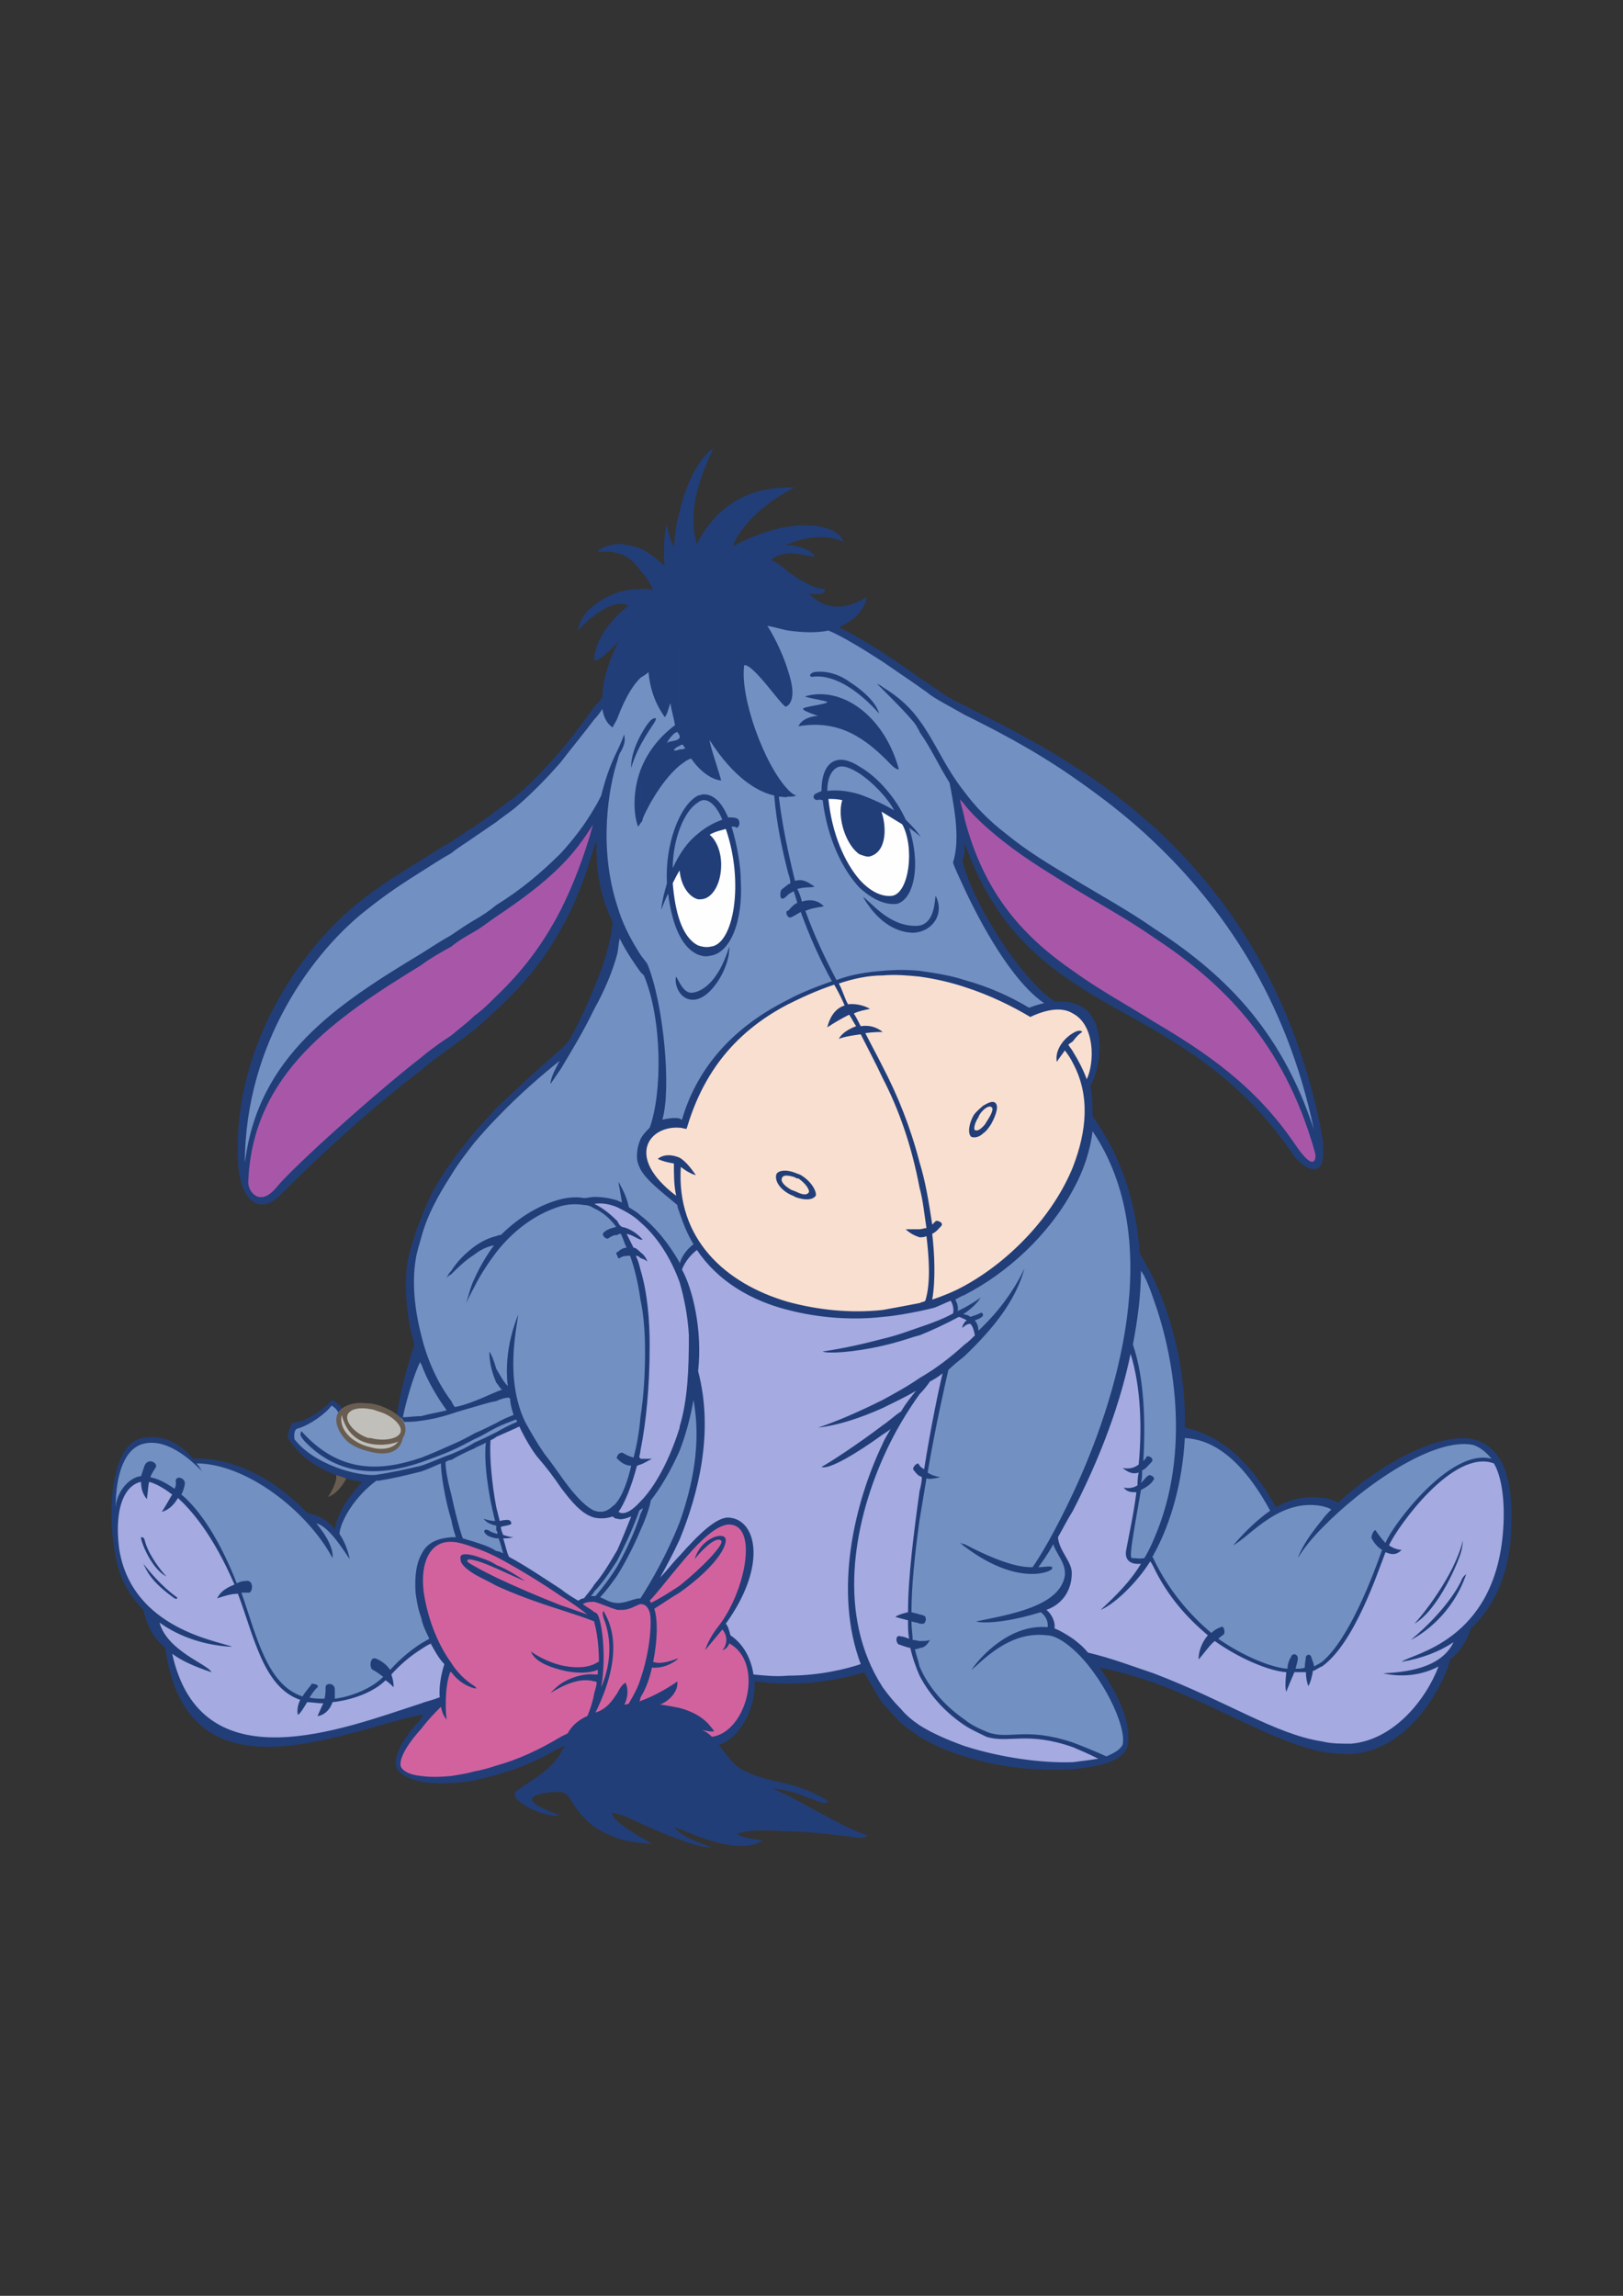 <?xml version="1.0" encoding="UTF-8"?>
<!DOCTYPE svg PUBLIC "-//W3C//DTD SVG 1.1//EN" "http://www.w3.org/Graphics/SVG/1.1/DTD/svg11.dtd">
<!-- Creator: CorelDRAW 2021 (64-Bit) -->
<svg xmlns="http://www.w3.org/2000/svg" xml:space="preserve" width="210mm" height="297mm" version="1.1" style="shape-rendering:geometricPrecision; text-rendering:geometricPrecision; image-rendering:optimizeQuality; fill-rule:evenodd; clip-rule:evenodd"
viewBox="0 0 21000 29700"
 xmlns:xlink="http://www.w3.org/1999/xlink"
 xmlns:xodm="http://www.corel.com/coreldraw/odm/2003">
 <rect x="0" y="0" width="21000" height="29700" fill="#333333" stroke="none"/>
 <defs>
  <style type="text/css">
   <![CDATA[
    .fil5 {fill:#FEFEFE}
    .fil6 {fill:#C1BFB9}
    .fil1 {fill:#F9DFD0}
    .fil3 {fill:#D2629E}
    .fil2 {fill:#A857A8}
    .fil4 {fill:#A5AAE0}
    .fil8 {fill:#685D50}
    .fil0 {fill:#7390C3}
    .fil7 {fill:#213E79}
   ]]>
  </style>
 </defs>
 <g id="Camada_x0020_1">
  <g id="_2948185616992">
   <path class="fil0" d="M5018.57 18782.09c-74.64,164.2 -164.2,298.57 -268.65,387.96 -164.17,193.98 -373.07,477.52 -403.01,701.46 -119.18,-149.3 -283.38,-253.54 -402.88,-283.65 -567.05,-567.08 -1119.21,-701.33 -1447.45,-686.25 -238.84,-223.94 -417.93,-328.42 -626.8,-268.64 -223.8,59.41 -417.78,373.05 -402.89,865.48 0,328.4 59.6,1014.93 507.31,1357.93 59.78,238.84 0,283.65 179.09,432.97 149.31,358.03 104.45,939.97 984.85,1193.73 567.21,179.06 1746.03,-208.9 2522.12,-417.96 447.59,-149.12 1611.67,-462.44 2387.77,-566.91 910.18,89.39 2268.25,447.74 3148.65,59.61 387.96,701.44 910.34,1059.46 1910.02,1238.74 985.06,178.74 1567.14,0 1432.72,-432.82 -179.04,-477.7 -387.96,-835.7 -477.67,-925.42 1328.16,298.56 2522.02,1194.04 3447.38,1164.26 686.59,-104.49 1074.38,-686.58 1163.95,-1119.25 193.99,-149.45 283.69,-298.6 283.69,-432.82 343.12,-208.9 924.89,-1596.76 298.25,-2283.32 -358.17,-403.06 -1417.49,209.05 -1954.73,716.36 -298.6,-104.59 -656.64,-59.58 -835.7,89.39 -209.04,-537.24 -716.36,-1014.61 -1194.04,-1074.39 15.02,-477.52 -178.95,-1671.56 -566.93,-2238.42 -74.79,-970.12 -387.96,-1611.67 -611.87,-1775.72 0.01,-238.85 -30,-403.14 -44.71,-477.67 343.11,-253.72 89.52,-1089.25 -447.74,-1014.76 -537.28,-462.62 -969.95,-1283.4 -1208.8,-1835.56 29.69,-149.14 44.7,-686.42 -29.77,-969.95 791,1014.81 1999.64,1417.8 2447.31,1775.82 432.68,373.09 1552.08,910.34 2223.41,2731.03 -328.33,-2492.19 -1999.58,-3850.21 -2447.32,-4208.4 -447.57,-373.1 -1999.43,-1298.19 -2402.47,-1447.47 -447.72,-343.26 -1119.07,-835.7 -1850.51,-1044.72 -865.48,0 -2208.64,522.34 -2507.04,1089.42 -447.74,537.29 -850.62,1044.76 -1238.59,1358.08 -373.25,313.32 -1492.46,940.12 -1880.43,1253.44 -999.74,701.44 -1745.88,2372.85 -1566.95,3506.95 253.73,-1507.22 1179.12,-2059.37 1984.88,-2596.61 805.86,-537.25 2134.01,-1208.75 2626.43,-2119.09 -29.82,537.25 104.42,1029.68 253.72,1507.36 -119.34,537.08 -447.74,1342.95 -701.46,1656.12 -492.42,209.2 -1656.51,1537.19 -1865.37,2223.72 -223.79,761.05 -149.15,1029.68 -14.89,1507.03 -74.67,149.5 -134.26,567.24 -253.6,984.98 0,0 104.45,104.64 14.92,223.98 0,0 0,134.37 -164.2,193.98z"/>
   <path class="fil1" d="M10793.81 12693.56c-925.26,268.62 -1805.82,1104.34 -1940.03,1820.7 -253.77,14.68 -1089.45,179.06 -89.57,1014.59 313.34,1223.66 1790.75,1790.91 3268.28,1358.09 686.27,-208.9 2342.75,-1343.02 2029.26,-2850.2 283.71,-716.54 -44.53,-1223.84 -716.04,-955.2 -462.75,-208.92 -1328.25,-731.29 -2551.9,-387.98z"/>
   <path class="fil2" d="M7689.85 10544.64c-358.18,746.14 -1895.32,1671.41 -2447.49,1984.72 -567.08,328.35 -1969.83,1104.34 -2074.28,2671.26 29.81,432.65 268.65,402.87 597.02,0 611.75,-611.72 2104.06,-1746.04 2581.59,-2134.01 462.6,-403.05 1208.74,-1417.64 1343.16,-2521.97z"/>
   <path class="fil2" d="M12465.22 10708.83c492.38,1417.65 1134.08,1760.77 2014.49,2298.07 1820.68,865.46 2148.88,1940 2521.96,2074.22 134.28,-134.22 -104.42,-775.94 -313.32,-1119.02 -238.82,-462.68 -865.64,-1432.74 -1850.62,-1954.95 -1014.65,-537.25 -2029.25,-1238.69 -2461.92,-1805.76 29.61,298.56 89.39,507.46 89.41,507.44z"/>
   <path class="fil3" d="M5675.18 22020.42c-253.73,193.82 -537.27,641.72 -522.38,835.7 44.86,373.1 1716.09,29.78 2238.65,-387.96 208.83,-149.28 671.33,-313.32 910.16,-313.32 238.86,0 791.02,164.04 925.22,402.72 581.99,-238.68 656.63,-1133.99 208.89,-1343 -14.91,-59.63 -44.69,-179.12 -89.55,-208.9 417.96,-537.31 387.96,-1163.93 209.06,-1283.45 -238.84,-179.06 -850.62,492.6 -1074.54,805.92 74.64,-462.6 850.61,-1298.3 492.43,-2626.44 -238.83,895.48 -358.18,1328.14 -761.07,1656.5 -193.96,462.49 -328.22,850.6 -746.14,1193.71 -358.18,-268.62 -1298.35,-880.39 -1656.49,-835.71 -358.18,59.78 -671.51,597.19 -14.89,1626.55 -59.6,223.98 -59.6,373.26 -119.35,477.68z"/>
   <path class="fil0" d="M5167.85 18379.23c313.35,44.84 1149.05,-283.39 1447.46,-358.2 0,0 89.56,253.6 149.12,387.96 -313.32,104.64 -969.9,492.62 -1402.57,611.79 -835.7,223.76 -1343.19,-104.42 -1596.76,-417.81 14.73,-44.64 14.73,-89.34 29.81,-149.11 134.23,-0.01 447.55,-253.71 507.3,-313.64 29.81,30.1 59.75,74.96 104.45,119.49 0,0 -104.45,194.15 119.5,373.26 238.68,193.82 626.64,193.82 641.69,-15.08 0,0 119.34,-149.12 0,-238.66z"/>
   <path class="fil4" d="M5600.54 21214.56c-328.24,89.5 -626.67,746.14 -1358.08,790.84 -313.32,15.02 -701.31,89.5 -1178.8,-1462.34 -402.88,-1074.54 -1253.48,-1940.09 -1581.88,-1029.69 -14.89,328.36 -14.89,910.34 477.53,1372.79 44.85,149.28 74.67,283.7 223.79,417.9 89.53,462.66 313.48,1164.1 1134.29,1238.58 940.12,-29.78 1910.05,-343.26 2402.48,-522.21 29.95,-134.39 29.95,-402.72 89.55,-492.39 -104.46,-134.25 -208.88,-313.48 -208.88,-313.48z"/>
   <path class="fil4" d="M8450.91 20483.28c372.88,-268.47 790.84,-940.13 1119.23,-761.07 313.33,193.98 29.78,984.98 -238.84,1313.23 74.65,74.48 119.34,104.59 89.51,179.12 89.56,14.86 298.45,268.77 298.45,477.68 328.41,74.48 1178.8,0 1477.42,-134.42 552.16,1298.3 2566.84,1462.5 3088.89,1208.58 -611.61,-432.66 -1133.84,-223.76 -1417.53,-298.24 -283.33,-74.64 -955,-462.76 -1074.56,-1193.71 -89.33,-477.7 89.56,-1716.26 179.12,-2208.65 89.58,-492.61 179.23,-984.99 253.76,-1388.03 238.86,-164.2 313.32,-253.59 417.74,-358.01 -14.75,-283.55 -164.04,-298.63 -268.29,-313.32 -15.08,-74.65 -45.03,-194.15 -59.95,-253.93 -865.64,373.08 -2387.7,477.69 -3297.89,-626.63 -44.85,44.69 -179.1,223.92 -283.69,253.75 -208.89,-477.53 -566.91,-865.86 -1163.93,-850.78 656.58,268.79 805.92,1328.3 805.92,1790.91 0,462.43 29.78,1671.23 -462.66,2268.1 -462.6,119.49 -1029.69,-925.11 -1164.06,-1178.87 -89.54,29.84 -298.44,119.51 -432.65,193.98 -44.85,417.81 164.19,1268.54 223.77,1552.06 268.62,149.19 716.36,432.84 955.2,582.16 268.46,-119.49 925.09,283.34 955.04,-253.91z"/>
   <path class="fil0" d="M7495.87 20737.19c343.1,-223.81 686.4,-955.2 716.18,-1194.04 387.96,-208.9 671.51,-1044.6 731.24,-1656.17 343.15,342.95 0,1924.79 -492.38,2596.3 -29.94,134.42 0,208.9 -134.42,239.01 -149.12,14.9 -268.46,89.39 -387.96,14.9 -119.34,-59.93 -328.25,-74.64 -432.66,0z"/>
   <path class="fil4" d="M14613.92 17439.09c194.14,387.96 253.9,1716.1 -29.79,2700.93 89.71,74.79 238.84,74.79 298.62,15.01 417.75,880.41 1432.67,1596.77 2074.22,1447.65 611.78,-343.31 775.98,-1208.79 984.82,-1597.08 208.91,-387.65 835.55,-1298.15 1432.72,-1103.99 328.4,522.36 89.41,1910.07 -432.64,2178.69 -30.11,164.04 -134.38,313.49 -268.79,417.91 -29.77,298.29 -596.87,1029.68 -969.97,1074.37 -1178.79,164.2 -2626.38,-1029.84 -3566.55,-1089.25 -164.15,-134.42 -358.18,-313.47 -537.26,-358.33 -14.9,-119.34 -29.78,-253.61 -104.42,-328.25 164,-59.56 313.5,-313.47 343.11,-447.89 -29.61,-163.83 -208.89,-372.89 -193.98,-492.23 462.77,-775.97 716.36,-1566.97 969.91,-2417.54z"/>
   <path class="fil5" d="M8674.67 11380.35c0,238.67 104.47,955.05 522.38,925.2 328.23,-29.95 477.52,-969.9 193.98,-1656.43 -209.06,119.34 -567.24,358.18 -716.36,731.23z"/>
   <path class="fil5" d="M10674.47 10291.09c328.18,0 820.78,193.83 1029.67,358.03 149.12,313.32 119.51,895.43 -104.47,999.85 -298.55,74.47 -835.7,-492.55 -925.2,-1357.88z"/>
   <path class="fil6" d="M4884.17 18215.17c-134.25,-44.85 -656.44,-89.66 -447.57,298.46 193.98,372.9 746.17,298.24 746.17,104.26 0,0 119.34,-298.23 -298.6,-402.72z"/>
   <path class="fil7" d="M10286.36 15170.82c29.92,14.77 44.79,14.77 74.62,29.8 149.29,89.39 209.01,223.81 193.98,268.84 -44.69,59.37 -149.12,59.39 -268.62,14.7l0.02 -74.66c89.65,44.86 149.26,59.96 179.04,14.93 14.92,-29.85 -44.69,-119.5 -134.25,-178.95 -14.87,0 -29.95,0 -44.81,-15.03l0.02 -59.63zm-238.69 14.77c29.78,-44.53 119.33,-59.45 238.67,-14.75l0.02 59.61c-89.57,-29.85 -149.36,-29.83 -164.05,0 -29.98,44.81 14.69,104.59 119.33,164.15 14.87,-0.02 29.78,14.92 44.7,14.92l0.02 74.62c-14.93,-14.68 -29.85,-14.68 -59.63,-29.76 -149.28,-74.66 -208.9,-194.15 -179.06,-268.79l0 0z"/>
   <path class="fil7" d="M12718.76 14305.18c74.79,-44.68 119.5,-59.6 149.28,-44.68 59.93,29.78 29.82,148.95 -44.66,283.38 -29.83,45.02 -59.93,89.55 -104.64,119.5l0.02 -89.42c15.08,-15.02 29.76,-30.08 44.69,-59.7 59.95,-89.73 104.59,-179.28 59.93,-194.15 -14.9,-14.93 -59.93,0 -104.64,44.96l0.02 -59.89zm-149.12 402.87c-44.86,-29.78 -44.88,-149.11 29.93,-283.52 44.55,-59.46 89.39,-89.55 119.17,-119.35l0.02 59.89c-14.7,14.75 -44.7,44.38 -59.58,89.41 -59.61,89.39 -59.61,164.2 -44.86,164.2 29.8,14.73 59.74,0 104.42,-44.71l0.02 89.39c-44.7,44.69 -104.44,59.74 -149.14,44.71l0.02 -0.02z"/>
   <path class="fil7" d="M18255.29 21214.56c149.32,-74.55 537.13,-328.4 716.19,-850.62 0,0 -44.64,29.95 -59.72,74.63 -29.63,74.81 -208.9,403.04 -656.47,775.99z"/>
   <path class="fil7" d="M18926.84 19931.12c0,15.07 0,44.85 -15.08,119.49 -29.63,134.42 -298.31,775.93 -611.62,955.05 89.57,-89.56 522.21,-626.65 626.7,-1074.54z"/>
   <path class="fil7" d="M1824.92 19901.34c15.04,89.49 149.28,402.88 328.37,492.55 -59.58,-59.74 -238.81,-283.54 -283.51,-477.7 -14.89,-44.68 -59.6,-29.78 -44.86,-14.85z"/>
   <path class="fil7" d="M2287.71 20662.55c14.89,14.71 0,29.63 -29.97,14.71 -313.32,-223.76 -358.03,-358.03 -402.85,-447.74 59.59,74.7 223.76,283.86 432.82,433.03z"/>
   <path class="fil7" d="M12107.04 11589.24c119.34,238.84 -44.88,462.61 -283.39,477.52 -194.13,0 -447.9,-104.47 -656.8,-462.49 89.56,44.7 328.4,388.01 701.18,372.93 239.01,-14.92 223.91,-358.16 239.01,-387.96z"/>
   <path class="fil7" d="M9435.73 12245.82c14.91,268.62 -253.76,716.38 -492.44,686.59 -164.15,-14.92 -223.76,-223.82 -193.98,-298.61 29.83,44.68 89.56,208.88 193.98,208.88 104.48,0 343.15,-104.46 492.44,-596.86z"/>
   <path class="fil7" d="M8167.37 9932.91c-14.92,-253.76 223.76,-611.92 268.46,-626.84 44.86,-29.96 59.78,-15.03 44.86,14.92 -14.92,44.68 -223.76,298.45 -313.32,611.92z"/>
   <path class="fil7" d="M11002.65 8828.61c119.34,74.46 328.23,238.62 373.1,402.82 -253.76,-283.71 -567.08,-507.3 -850.57,-477.52 -59.77,14.92 -59.78,-44.86 14.87,-59.72 104.47,-14.94 283.53,0 462.6,134.42z"/>
   <path class="fil7" d="M10331.15 9395.61c522.23,-89.56 865.53,149.14 1193.88,492.46 89.72,89.5 104.47,59.72 104.47,59.72 -194.12,-701.46 -746.36,-1074.54 -1208.79,-940.3 -14.86,15.08 283.54,59.74 283.54,74.66 0,29.76 -328.24,59.78 -313.49,89.56 0.02,29.77 238.84,104.42 194.15,89.56 -59.72,-0.01 -208.9,29.77 -253.76,134.34z"/>
   <path class="fil7" d="M9585.01 11395.26c0,-179.12 -44.86,-462.65 -119.34,-701.33 29.78,0 59.61,0 59.61,14.92 44.87,-0.02 59.73,-89.56 14.87,-119.34 -29.78,-15.09 -74.48,-15.08 -119.34,-15.08 -74.64,-179.07 -179.06,-298.4 -313.32,-298.4 -29.94,-0.01 -59.73,15.08 -74.64,15.08l0 89.33c14.92,-14.86 44.7,-29.77 74.64,-29.77l0 -0.02c89.56,0 178.95,104.44 238.68,253.61 -89.34,29.94 -208.85,89.67 -313.32,179.23l0 850.61c0,0 14.91,0.01 29.94,0.01 149.18,-0.01 268.51,-193.98 268.51,-447.74 0,-164.2 -59.61,-313.48 -149.33,-387.96 74.86,-44.86 164.2,-59.78 209.06,-74.65 238.67,686.37 104.42,1492.29 -193.98,1522.07 -59.73,14.86 -119.5,0 -164.2,-14.87l0 119.28c44.7,15.09 89.56,30.01 149.12,15.09 268.67,-29.95 432.82,-447.85 403.04,-970.07l0 0zm-552.16 -1104.17c-238.84,119.19 -432.84,641.52 -403.04,1133.95 -29.8,104.42 -59.56,209.07 -74.48,343.27 29.78,-74.65 59.61,-149.27 89.56,-208.85 59.72,477.52 208.89,716.16 387.96,790.79l0 -119.29c-209.06,-104.48 -298.57,-432.65 -328.24,-805.92 29.68,-59.78 59.6,-119.33 89.39,-164.03 15.09,193.97 119.51,343.26 238.85,373.1l0 -850.64c-134.2,104.5 -238.85,253.61 -328.24,447.59 0,-373.09 149.17,-746.14 328.24,-850.61l0 -89.36z"/>
   <path class="fil7" d="M11913.04 10828.19c-45.01,-74.64 -119.56,-149.28 -194.03,-223.93 -119.32,-268.51 -358.18,-552.16 -597.02,-686.41l0 89.55c179.13,119.49 373.26,328.35 447.73,477.52 -119.5,-74.64 -283.37,-149.17 -447.73,-208.89l0 776.08c44.86,14.75 74.69,29.83 119.35,29.83 223.98,-44.86 238.99,-358.18 164.2,-581.99 74.79,44.69 194.13,119.34 268.62,164.04 164.19,298.45 89.54,895.47 -134.38,925.26 -134.24,15 -283.37,-59.78 -417.79,-208.9l0 104.42c164.36,149.33 328.23,223.81 477.68,208.9 208.9,-44.7 328.25,-462.61 164.03,-984.82 59.95,44.7 104.33,74.64 149.34,119.34zm-791.05 -910.35c-89.51,-59.72 -178.9,-89.55 -238.85,-89.55 -163.79,-0.02 -253.54,149.28 -253.54,403.04 -14.89,14.9 -44.69,14.92 -59.61,29.78 -59.72,14.91 -59.72,89.56 14.92,89.56 0,-14.92 44.69,0 59.61,0 59.73,492.43 253.54,895.42 477.47,1134.1l0 -104.42c-193.82,-223.93 -358.02,-596.86 -402.66,-1044.6 59.41,0 104.25,0 178.73,14.92 -74.47,238.82 59.94,596.86 223.93,701.44l0 -776.09c-149.12,-44.69 -283.32,-59.77 -417.74,-44.69 0,-149.29 44.69,-253.76 119.33,-298.4l0.01 -0.02c74.47,-44.86 179.06,0.02 298.4,74.5l0 -89.57z"/>
   <path class="fil7" d="M17106.11 22662.14c104.79,14.92 223.96,29.78 328.38,29.78 865.65,-14.86 1298.47,-1044.54 1328.15,-1223.66 134.21,-104.42 223.91,-253.7 268.62,-402.71 373.27,-343.26 507.45,-836.03 522.2,-1268.85 29.97,-641.51 -89.54,-1074.22 -492.27,-1178.81 -432.82,-89.39 -1178.96,298.47 -1746.04,820.78 -59.87,-29.62 -134.36,-59.71 -209.06,-59.71l0.02 104.57c44.86,14.92 74.68,14.92 119.48,44.87 -44.8,44.54 -89.66,89.57 -119.5,134.25l0.02 104.42c537.44,-552.16 1447.62,-1178.96 1955.08,-1074.69 89.56,30.09 164.05,89.71 238.68,179.44 -537.23,-149.35 -1298.3,880.56 -1372.94,1089.4 -44.68,-45.03 -74.48,-89.71 -119.49,-149.45 -14.91,-59.4 -74.49,59.74 -59.47,89.57 14.76,29.78 59.47,104.26 134.26,149.27 -104.48,298.25 -418.11,1149.03 -776.14,1447.6l0.02 59.61c417.96,-298.45 716.34,-1208.96 820.82,-1477.25 74.64,29.76 134.36,44.53 208.84,-29.96 -29.78,0 -104.42,-14.92 -163.82,-59.78 119.18,-253.54 835.54,-1253.42 1357.55,-1059.44 89.73,149.27 149.5,447.57 119.5,865.31 -104.42,1447.64 -1193.73,1597.09 -1313.23,1701.51 268.84,-44.97 492.6,-134.37 671.72,-253.87 -164.18,343.26 -626.69,388.12 -910.51,403.04 268.79,59.71 522.49,14.7 716.47,-89.56 -164.29,432.64 -582.1,955.04 -1134.26,999.74 -134.24,-0.01 -253.6,0 -373.1,-29.67l0.02 134.25zm0 -7625.74c15.06,-74.79 29.82,-179.06 -0.02,-343.08l0.02 343.08zm-2178.71 6730.32c820.83,298.4 1537.19,761.17 2178.69,895.42l0.02 -134.26c-596.87,-89.66 -1238.54,-522.48 -2178.72,-880.5l0.01 119.34zm2178.71 -2387.76c-179.08,-29.79 -387.98,0 -596.87,119.49 -447.69,-820.78 -954.84,-984.82 -1178.8,-1029.68 15.08,-656.8 -134.37,-1357.91 -403.05,-1925.15l0.01 268.67c238.68,656.58 507.51,1954.9 -0.01,3103.9l0.01 194.14c223.98,-402.98 373.09,-940.28 403.04,-1507.36 178.95,14.92 626.64,59.78 1104.32,940.18l0 0c-149.43,104.42 -313.49,253.55 -477.68,447.68 223.98,-119.32 597.02,-611.87 1149.01,-507.28l0.02 -104.59zm-2178.71 -6058.76c611.94,358.34 1238.57,791 1790.73,1597.1 119.36,178.73 328.24,298.24 387.96,119.12l0.02 -343.1c-14.72,-29.96 -14.72,-59.89 -14.72,-89.72 -373.26,-1850.31 -1253.65,-3074.13 -2164,-3909.67l0.01 194.04c880.56,835.47 1716.25,2014.45 2074.27,3730.71 -432.66,-1343.01 -1223.51,-2059.54 -2074.28,-2611.53l0.01 119.33c865.53,567.08 1686.31,1343.17 2089.35,2790.82 14.72,59.39 0,268.29 -253.76,-104.64l0 0c-522.38,-775.92 -1178.96,-1208.59 -1835.6,-1596.92l0.01 104.46zm2178.71 6342.45l0 104.42c-134.2,134.27 -238.53,268.62 -313.34,387.96 59.78,-164.2 179.12,-328.18 313.32,-492.38l0.02 0zm0 1835.56l0 59.61c-44.66,14.92 -74.66,44.86 -119.19,59.89 -15.01,104.31 -44.81,178.79 -59.89,193.87 -15.07,-44.86 -29.78,-104.49 -29.78,-179.12 -44.7,0 -104.48,0 -149.12,0 -45.01,104.42 -89.39,208.9 -104.48,253.6 -15.06,-44.7 -15.06,-119.34 0,-253.6 -223.9,-14.75 -612.04,-179.22 -925.42,-403.04 -59.55,45.01 -119.5,134.42 -208.84,238.84l0 -15.02c0,-74.54 29.94,-193.87 119.5,-298.31 -268.62,-223.76 -522.38,-507.45 -701.5,-880.56l0.01 -104.26c194.2,402.73 462.49,716.05 746.34,954.89 29.63,-29.78 74.49,-59.45 119.19,-74.49 44.81,-29.99 59.72,59.41 44.81,89.52 -15.03,14.9 -44.81,29.83 -74.48,59.61 298.29,208.9 671.5,373.1 895.48,387.96 0,-44.86 14.7,-104.27 44.38,-149.28 15.01,-59.62 89.65,-44.53 89.65,14.92 0,30.09 -14.86,74.8 -29.78,134.36 44.72,0 89.56,0 119.5,-14.86 0.01,-59.78 14.76,-119.5 14.76,-134.42 0,-29.78 59.72,-59.62 74.64,14.92 15.03,44.97 29.78,74.8 29.78,104.58 29.8,-15.08 59.78,-29.78 104.42,-59.61l0.02 0zm-2178.71 -2357.94l0 -29.78c0,14.86 14.91,29.78 -0.01,29.78l0.01 0zm-1044.56 3745.63c373.06,-29.78 656.58,-119.5 701.29,-283.32 74.81,-253.92 -104.42,-686.58 -358.03,-1029.84 238.86,44.97 477.52,119.5 701.29,193.98l0.01 -119.34c-268.46,-89.56 -537.25,-194.14 -850.73,-268.68 -59.45,-74.64 -134.09,-134.36 -193.83,-179.06l0 134.24c373.06,328.2 701.29,999.86 641.73,1238.7l0 0c-29.83,59.78 -104.64,104.48 -208.91,149.18 -164.18,-74.7 -313.47,-134.11 -432.82,-179.12l0 59.94c104.44,44.48 208.91,89.34 328.25,148.96 -89.39,14.86 -208.9,29.94 -328.25,45.02l0 89.34zm1044.56 -6342.29c-59.58,-119.34 -119.36,-223.76 -179.07,-328.18 -44.71,-611.94 -208.91,-1208.79 -611.77,-1775.83 0,-119.49 0,-268.66 -29.78,-388.18 149.12,-253.52 238.68,-955.2 -223.94,-1074.37l0 134.27c283.39,149.43 283.39,626.8 178.91,850.78l0.01 0c-44.54,-119.52 -104.43,-238.84 -178.92,-358.03l0 148.95c223.94,417.9 178.91,880.41 0,1343.01l0 298.55c134.38,-238.84 223.94,-507.44 253.72,-761.15 955.04,1417.8 313.52,3477.16 -253.72,4685.9l0 223.82c268.64,-522.37 582.12,-1238.41 745.99,-2029.58 134.42,432.82 149.43,969.9 104.58,1432.72 -59.57,44.7 -119.5,59.73 -208.84,44.7 44.81,29.79 104.26,89.67 208.84,59.74 -15.02,59.76 -15.02,119.32 -15.02,164.18 -44.55,29.63 -104.48,44.7 -178.97,29.63 44.72,59.93 104.49,59.93 164.2,59.93 -29.78,253.72 -104.42,596.87 -134.24,761.06 -15.02,104.58 44.53,179.06 193.87,163.99 -134.42,223.98 -313.17,403.03 -522.05,597.02 178.74,-74.64 462.42,-343.26 641.55,-626.8 14.85,15.07 29.78,44.85 44.64,74.63l0.01 -104.26c0,-15.08 -14.87,-15.08 -14.87,-30.09 0.01,-14.92 14.86,-14.92 14.86,-29.67l0.01 -194.16c-29.8,74.64 -74.65,164.38 -119.36,238.84 -44.79,15.08 -134.2,0 -164.13,0 -44.71,0 59.71,-522.21 119.34,-880.34 59.73,-30.15 134.35,-74.53 164.14,-134.42l0.01 -29.78c-14.86,-14.92 -59.58,-44.69 -74.65,-14.9 -15,-0.02 -44.71,44.68 -89.5,89.54 15.03,-59.78 15.01,-104.47 15.01,-164.35 44.72,-14.76 74.49,-59.61 119.34,-104.42 44.72,-44.54 -29.78,-89.57 -59.87,-74.53 -14.75,29.99 -29.69,44.7 -44.39,59.78 29.64,-492.62 14.7,-1074.56 -134.4,-1507.38 59.45,-313.32 104.31,-641.72 104.31,-954.87l0 -0.02c44.81,59.47 104.57,193.84 164.14,372.95l0.01 -268.68zm-1044.56 -3835.02l0 -149.45c328.25,238.84 686.54,432.84 1044.55,656.6l0.01 104.46c-358.02,-208.88 -716.31,-387.79 -1044.56,-611.61l0 0zm1044.56 -2014.66c-358.02,-313.49 -701.3,-582.1 -1044.56,-791l0 149.17c343.28,238.99 701.29,507.46 1044.55,835.87l0.01 -194.04zm0 1313.21l0 119.34c-343.26,-238.84 -701.3,-432.81 -1044.56,-641.71l0 -119.51c343.28,209.07 701.29,403.05 1044.55,641.89l0.01 -0.01zm-1044.56 1462.5l0 -104.58c44.72,-29.84 104.42,-44.86 119.35,-14.9 -44.85,29.93 -74.64,59.71 -119.35,119.48zm-1402.76 9252.11c462.61,149.29 984.98,194.15 1402.76,164.15l0 -89.34c-402.71,14.86 -940.16,-59.78 -1402.78,-208.91l0.02 134.1zm1402.76 -9744.71c-59.76,-14.86 -134.41,-29.77 -223.97,-14.84 -432.65,-268.64 -1029.52,-1223.67 -1178.81,-1731.14l0.02 268.62c208.9,447.74 611.77,1193.88 1029.51,1477.37 -59.56,14.91 -119.17,29.85 -193.98,59.78 -223.76,-134.43 -507.13,-268.79 -835.55,-358.35l0.02 89.56c328.4,104.58 626.62,253.72 850.6,388.14 253.72,-119.36 432.84,-119.35 552.16,-44.86l0 -134.28zm-1402.76 -1969.76l0 -417.79c253.76,984.84 776.12,1537 1402.76,1969.65l0 149.45c-582.14,-388.13 -1074.36,-880.51 -1402.78,-1805.76 0.02,29.77 0,59.61 0,104.47l0.02 -0.02zm1402.76 -1104.35c-552.14,-358.18 -1059.46,-596.86 -1402.78,-775.92l0.02 119.32c358.18,179.08 865.63,432.84 1402.76,805.77l0 -149.17zm0 1462.33l0 119.51c-313.3,-193.99 -611.94,-373.05 -895.46,-596.8 -208.84,-164.21 -387.81,-328.41 -507.32,-477.69l0.02 -164.05c134.26,179.06 298.44,358.03 552.16,552.18 253.76,208.87 552.16,387.96 850.6,566.87l0 -0.02zm0 1999.8l0 104.58c-15.06,14.92 -44.85,29.79 -59.78,44.72 14.93,29.76 44.71,59.56 59.78,89.71l0 148.95c-29.92,-59.62 -59.78,-104.62 -104.46,-164.03 -29.95,44.71 -89.34,119.35 -104.42,149.13 -29.95,-164.2 104.42,-313.5 208.88,-373.06l0 0zm0 1730.97l0 298.55c-313.3,582.01 -850.6,1074.4 -1402.78,1357.93l0.02 -119.34c596.86,-328.25 1149.02,-910.17 1402.76,-1537.14l0 0zm0 4223.3l0 223.82c-74.46,119.5 -134.41,238.84 -193.8,343.26 14.7,179.12 178.73,313.33 178.73,462.45 0.01,223.98 -119.34,403.04 -328.23,477.68 59.78,44.85 119.33,149.34 104.47,239.01 74.63,29.67 149.27,74.48 238.83,134.09l0 134.24c-119.32,-104.46 -238.83,-178.95 -343.3,-178.95 -492.38,-59.71 -850.58,358.03 -969.92,447.75 119.36,-179.11 507.3,-597.02 985,-552.17 14.92,-89.56 -45.03,-164.35 -89.56,-194.13 -432.82,134.35 -746.32,149.28 -835.71,119.5 432.67,-89.72 1089.29,-194.2 1149.03,-596.87 14.92,-164.2 -119.51,-283.69 -149.28,-403.04 -74.48,134.36 -148.97,238.84 -194,298.4 74.5,0 194,-29.78 179.12,15.08 0,44.7 -447.74,238.68 -1134.16,-283.85l0.02 -29.63c567.08,298.4 790.82,298.4 880.54,298.4 104.45,-149.27 298.25,-477.67 522.22,-955.04l0 0zm0 3223.31l0 59.94c-596.84,-209.06 -835.7,-45.02 -1119.39,-134.42 -89.39,-45.02 -193.83,-89.39 -283.39,-149.28l0.02 -74.48c89.56,74.48 193.98,119.34 298.44,163.98 283.5,104.48 477.68,-74.64 1104.32,134.26l0 0zm-1402.76 -4998.96c358.18,-343.27 656.79,-701.61 776.12,-1134.43 -149.48,313.48 -358.34,582.27 -597.02,806.08 0.02,-59.94 -15.08,-89.72 -44.86,-134.42 44.88,-14.92 74.64,-29.94 89.72,-44.7 29.8,-15.08 14.7,-74.8 -29.98,-44.69 -29.94,14.92 -74.49,29.61 -119.52,44.69 -14.86,-15.08 -44.7,-29.77 -74.48,-29.77l0.02 59.55c14.92,0 14.9,14.92 29.76,14.92 -14.84,14.86 -29.78,14.87 -29.78,29.95l0.02 44.53c14.92,-14.75 44.68,-29.78 74.46,-29.78 30.17,29.78 45.03,74.81 59.78,149.28 -44.68,44.86 -89.56,89.56 -134.26,119.34l0.02 149.45zm0 -552.18l0 -74.79c104.63,-59.56 179.1,-104.42 208.88,-134.09 -29.76,59.45 -104.26,134.09 -208.88,208.88zm-581.95 5476.66c179.06,104.42 373.04,193.98 581.93,253.6l0.02 -134.11c-208.91,-74.79 -417.92,-164.51 -581.96,-268.77l0.01 149.28zm581.95 -11237.1c-14.86,-29.78 -14.88,-59.61 -29.8,-89.56 14.94,-44.69 29.78,-89.39 29.78,-134.2l0.02 -417.81c-14.86,-89.54 -44.88,-164.18 -59.89,-253.74 15.03,29.83 45.01,44.7 59.87,74.53l0.02 -164.05c-268.79,-343.3 -373.06,-641.7 -581.96,-925.24l0.01 149.26c149.28,208.9 238.67,417.82 387.97,656.66 44.7,238.67 149.1,716.2 44.68,1029.51 14.92,59.72 74.64,179.23 149.28,343.27l0.02 -268.63zm0 -2104.07c-164.2,-74.62 -283.72,-149.28 -358.18,-208.88 -29.94,-15.04 -104.44,-74.64 -223.78,-149.28l0.01 119.34c59.57,44.84 89.39,59.56 104.25,74.64 89.58,74.62 268.79,164.2 477.68,283.54l0.02 -119.36zm0 3551.49l0 89.56c-179.23,-59.45 -373.06,-104.46 -581.96,-134.24l0.01 -74.66c208.91,29.95 402.72,59.89 581.93,119.34l0.02 0zm0 3954.69l0 119.34c-44.86,15.08 -89.58,44.87 -119.35,59.78 15.08,29.78 44.69,89.51 29.77,149.12 29.69,-14.92 59.78,-29.61 89.56,-44.7l0.02 74.79 -14.86 0 14.86 14.94 0 59.55c-29.78,-15.02 -59.89,-29.78 -74.66,-29.78 -164.03,89.38 -358.01,179.12 -507.3,238.68l0.01 -104.58c179.06,-59.47 328.23,-119.34 432.65,-178.79 14.92,-45.03 0,-119.5 -29.93,-164.53 -74.47,30.16 -134.27,59.95 -208.91,89.72 -59.43,15.08 -119.34,29.78 -193.82,44.7l0.01 -104.26c29.79,-15.08 59.55,-15.08 74.47,-30.16 74.81,-238.51 44.86,-581.78 14.92,-835.53 -29.82,15.06 -59.6,15.08 -89.4,15.08l0.01 -104.44c29.79,0 59.55,-14.9 89.39,-14.9 -29.82,-194 -44.54,-358.35 -89.4,-522.38l0.01 -328.42c74.49,238.86 119.33,507.52 164.03,805.77 15.03,-14.71 29.78,-29.78 44.86,-44.53 14.88,-15.03 104.27,14.75 74.64,59.45 -29.83,30.09 -59.76,74.81 -119.5,104.59 29.8,253.73 44.86,597.02 0,850.61 134.22,-44.7 283.54,-104.47 417.9,-179.11l0.02 -0.01zm0 477.67c-14.86,14.75 -29.8,44.55 -29.8,74.49 0.02,-15.02 14.92,-15.02 29.78,-29.94l0.02 -44.55zm0 283.39l0 149.45c-74.66,59.45 -149.3,119.34 -208.91,178.79 -44.79,194.14 -164.15,716.36 -268.79,1328.26 45.03,29.93 89.56,44.86 164.2,59.76 -74.62,14.86 -134.09,29.78 -179.06,14.88 -29.82,179.1 -59.6,358.18 -89.4,537.28l0.01 -373.1c14.91,-59.72 29.79,-119.5 29.79,-179.06 0,0 -14.88,-14.9 -29.8,-14.9l0.01 -134.44c14.91,15.08 29.79,29.84 59.55,44.87 89.73,-567.19 194.15,-1059.63 238.68,-1238.53 -59.54,44.48 -104.42,74.48 -163.87,104.42 -30.09,44.7 -74.81,104.43 -134.37,164.04l0.01 -208.9c208.91,-119.5 402.72,-268.45 581.93,-432.82l0.02 0zm0 2581.74l0 29.63c-29.78,-14.77 -44.88,-44.38 -74.66,-59.41 29.8,15.03 44.86,29.78 74.64,29.78l0.02 0zm0 2268.43l0 74.48c-223.77,-149.34 -432.67,-358.18 -581.96,-641.72l0.01 -119.34c119.35,283.54 343.26,522.38 581.93,686.58l0.02 0zm-581.95 -925.27l0 -89.71c59.57,0 104.25,0 134.36,-14.86 -30.09,59.87 -74.81,104.57 -134.37,104.57l0.01 0zm0 -313.47l0 -119.5c29.79,0 44.85,14.86 59.55,14.86 44.72,30.15 14.92,119.51 -29.76,104.64 0,0 -14.88,0 -29.79,0zm-477.52 1029.83c59.72,59.41 119.17,134.05 179.06,193.83 74.49,89.56 193.81,164.2 298.45,238.84l0.01 -149.28c-89.56,-59.62 -179.12,-134.26 -239.01,-208.9l0.02 0c-89.4,-89.56 -163.89,-179.06 -238.53,-283.37l0 208.88zm477.52 -13266.66c-119.49,-89.58 -298.46,-208.9 -477.52,-328.4l0 119.48c194.14,134.28 372.87,253.6 477.51,328.26l0.01 -119.34zm0 552.16l0 149.26c0,-15.01 -15.09,-29.92 -30.1,-59.7 -29.68,-74.66 -298.31,-343.32 -447.42,-492.44l0 -29.94c223.61,134.4 372.87,283.54 477.51,432.82l0.01 0zm0 3238.15l0 74.64c-149.29,-14.77 -313.49,-29.77 -477.52,-14.75l0 -59.89c164.03,-15.08 328.23,-15.08 477.51,0l0.01 0zm0 2477.26l0 328.4c-104.63,-552.14 -268.63,-1014.74 -477.52,-1417.8l0 -149.1c194.14,373.02 358.01,776.07 477.51,1238.52l0.01 -0.02zm0 865.7l0 104.42c-44.87,-15.06 -119.51,-44.84 -179.12,-104.4 74.49,-0.02 134.25,0 179.11,0l0.01 -0.02zm0 955.05l0 104.25c-149.29,30.1 -298.46,59.73 -477.52,74.81l0 -89.72c164.03,-29.78 328.23,-59.55 477.51,-89.34l0.01 0zm0 313.16l0 104.58c-15.07,0 -44.87,14.92 -59.78,14.92 -134.2,44.97 -283.49,89.34 -417.74,119.5l0 -89.56c194.14,-44.86 343.09,-104.42 477.51,-149.44l0.01 0zm0 656.74l0 208.9c-149.29,209.06 -328.41,492.55 -477.52,835.87l0 -194.15c29.61,-74.7 74.64,-134.26 104.42,-194.2 -29.78,30.16 -59.73,45.03 -104.42,74.86l0 -119.5c89.41,-59.6 164.03,-134.09 238.51,-179.12 59.89,-104.42 134.36,-193.98 194.14,-268.46 -149.11,89.56 -283.54,148.97 -432.65,223.93l0 -104.59c164.03,-89.56 328.23,-179.28 477.51,-283.54l0.01 0zm0 1134.1l0 134.42c-44.87,-29.78 -59.78,-59.87 -74.48,-74.79 -30.15,-29.79 29.61,-89.39 59.39,-89.39 0.02,14.9 15.08,14.9 15.08,29.78l0.01 -0.02zm0 328.4l0 373.1c-59.78,432.67 -104.65,850.73 -104.65,1193.73 44.87,15.01 74.55,15.01 104.64,29.78l0.01 119.5c-15.07,-14.93 -59.78,-14.93 -104.65,-29.78 0.02,89.67 15.08,164.15 15.08,238.68 29.79,0 74.48,14.86 89.56,14.86l0.01 89.71c-15.07,14.75 -44.87,14.77 -59.78,14.77 14.91,74.64 44.69,149.43 59.77,223.92l0.01 119.34c-44.87,-104.42 -89.57,-223.92 -119.51,-358.03 -74.47,-15.07 -134.42,-44.68 -149.12,-44.68 -44.86,-30.11 -44.86,-134.42 29.62,-104.59 30.11,0 59.89,14.87 104.58,29.78 -14.86,-74.64 -14.86,-149.13 -14.86,-238.69 -59.61,-14.92 -119.34,-29.78 -164.2,-44.85 44.88,-29.94 104.59,-44.71 164.2,-59.72 0,-447.59 74.81,-1029.53 149.29,-1566.83zm-1701.34 4402.43c209.06,0 492.39,29.62 850.72,74.48 193.83,29.78 164.03,-30.09 164.03,-30.09 -164.03,-29.63 -701.27,-342.95 -1014.76,-507.15l0.01 462.76zm0 -522.54l0 -89.5c164.2,44.8 343.26,104.58 522.54,223.76 -44.86,74.63 -224.13,-59.62 -522.55,-134.26l0.01 0zm0 -1387.86c432.82,0 805.86,-89.34 984.97,-149.12 74.65,134.26 149.12,268.62 238.85,403.05l0 -208.92c-597.02,-925.57 -373.1,-2104.38 0,-2954.77l0 -194.15c-358.02,746.3 -641.89,1895.17 -283.54,2850.37 -179.06,59.56 -522.38,149.12 -940.29,149.12l0.01 104.42zm1223.82 -13341.17c-209.05,-134.2 -417.96,-253.7 -567.25,-328.18 268.63,-104.47 358.18,-313.52 358.18,-388.01 -417.73,268.51 -671.49,29.85 -746.14,-44.85 209.07,29.98 209.07,-29.79 209.07,-59.57 -149.28,0 -328.41,-119.49 -477.69,-223.94l0.01 761.01c209.06,29.84 388.12,29.84 522.54,0.02 178.73,74.67 447.52,238.84 701.28,403.04l0 -119.52zm-1223.82 -1283.24c149.28,0 298.41,44.71 343.26,44.71 -44.85,-104.46 -253.71,-149.13 -343.27,-149.13l0.01 104.42zm0 -119.51c402.89,-164.17 641.88,-59.58 716.35,-29.77 -59.76,-164.21 -343.15,-253.72 -716.36,-193.98l0.01 223.75zm0 -686.39c44.86,-29.97 74.63,-44.69 104.41,-44.69 -29.77,0 -59.56,0 -104.42,0l0.01 44.69zm1223.82 2536.9l0 29.92c-29.78,-29.92 -59.78,-59.72 -74.64,-74.62 29.78,14.9 59.57,29.78 74.64,44.7l0 0zm0 3670.97l0 59.87c-194.15,0 -388.13,44.57 -567.25,104.5 44.7,74.47 74.81,193.98 119.51,268.47 119.34,-14.94 238.67,29.78 283.54,59.93 -74.64,14.69 -149.45,29.63 -208.9,59.41 29.84,44.84 59.45,104.42 89.56,164.35 89.39,-14.92 193.81,0 283.54,74.49 -29.78,-0.02 -119.51,0 -223.93,14.9 74.81,149.28 149.29,283.34 223.93,432.84l0 149.1c-89.73,-193.98 -194.15,-387.96 -283.54,-566.91 -104.59,14.75 -208.9,29.78 -283.71,59.46 29.8,-59.46 104.64,-119.35 223.98,-163.88 -29.83,-45.03 -59.78,-104.57 -89.72,-149.28 -89.56,44.69 -193.81,104.25 -283.37,164.03 44.71,-179.1 134.42,-253.59 223.92,-283.52 -30.11,-74.5 -89.5,-194 -134.36,-268.68 -223.82,74.67 -417.8,164.2 -597.03,253.76l0.01 -59.58c164.2,-89.72 358.17,-164.36 567.18,-238.84 -149.26,-268.67 -283.65,-567.07 -402.99,-895.25 -29.83,14.86 -74.64,44.64 -104.47,59.56 -29.78,14.91 -44.7,14.91 -59.73,0l0.01 -74.65c29.94,-29.78 59.72,-74.64 119.49,-104.42 -15.07,-44.7 -29.94,-104.47 -44.86,-149.33 -29.77,15.08 -59.61,29.99 -74.64,44.86l0.01 -134.21c15.02,0 29.94,-15.08 29.94,-15.08 0,-44.69 -14.92,-89.39 -29.95,-134.25l0.01 -283.51c29.94,134.22 59.72,268.64 89.55,387.98 104.44,-30 164.15,14.87 253.71,74.65 -29.78,14.86 -119.34,0 -223.77,29.78 29.79,59.77 44.7,104.58 59.73,164.2 89.4,-29.79 193.98,-29.78 283.38,59.55 -44.68,15.09 -134.21,15.09 -238.68,59.78 119.34,328.4 253.76,611.89 402.87,895.26 193.99,-74.48 402.88,-104.26 597.03,-119.34l0 0zm0 4387.35l0 89.72c-388.13,44.7 -820.95,14.76 -1223.83,-89.72l0.01 -104.42c388.12,104.42 805.86,149.45 1223.82,104.42l0 0zm0 373.26l0 89.56c-388.13,89.34 -716.36,104.26 -776.09,74.48 298.59,-44.7 552.16,-104.64 776.09,-164.03l0 -0.01zm0 790.84l0 104.58c-298.62,134.27 -581.94,223.66 -835.7,253.6 223.76,-74.64 507.29,-194.14 835.7,-358.18l0 0zm0 328.24l0 119.5c-328.4,238.84 -701.28,462.45 -791.01,417.91 89.75,-44.87 477.36,-298.57 791.01,-537.41l0 0zm-1223.82 -8133.03l0 -89.56c29.94,29.99 59.72,59.79 104.41,74.87 -29.77,14.69 -59.56,14.7 -104.42,14.7l0.01 -0.01zm0 -1178.81l0 -447.74c59.72,179.12 89.55,358.2 0,447.74zm-1402.78 14669.25c149.28,59.62 298.62,104.64 417.96,104.64 -44.86,-15.08 -298.46,-104.64 -417.97,-194.14l0.01 89.5zm0 -134.37l0 -1566.97c328.4,89.72 403.04,253.76 447.74,298.62 -29.78,14.86 -89.56,0 -164.2,-14.75 44.86,14.75 89.55,44.37 134.42,89.39l0 0c447.68,-59.78 686.36,-955.2 223.75,-1208.79 -14.91,44.69 -44.69,74.53 -89.55,89.56 89.56,-104.59 44.86,-223.93 0,-268.63 -74.48,89.56 -149.12,179.07 -223.76,268.63 14.91,-44.87 59.56,-164.2 164.03,-298.42 358.18,-447.74 537.41,-1343.16 134.37,-1328.3 -179.06,15.08 -417.74,268.62 -626.81,522.38l0.01 -119.49c238.84,-268.47 477.68,-507.13 641.71,-492.28 358.19,29.83 492.44,626.7 -44.69,1372.84 29.78,29.78 44.69,89.56 59.61,149.27 179.06,119.5 268.62,313.33 298.57,507.15l0 0c149.12,15.08 298.46,30.16 447.57,15.08l0.01 104.42c-149.12,0 -283.38,-14.86 -432.67,-29.78 14.87,373.08 -208.89,746.31 -462.65,820.78 89.56,119.34 193.98,268.68 313.32,328.24 179.12,89.55 373.1,134.42 581.99,179.12l0.01 89.5c-59.78,-14.7 -134.26,-29.62 -208.9,-29.62 29.94,0 104.42,44.7 208.89,89.4l0.01 462.76c-417.8,-30.11 -582,0.01 -656.64,29.62 44.86,59.78 283.7,74.64 328.4,89.72 -313.32,193.82 -880.56,-74.95 -1074.55,-149.44l0.01 -0.01zm1402.78 -16266.03c-89.56,-74.47 -164.04,-134.22 -223.82,-149.26 59.78,-59.6 134.25,-74.49 223.81,-89.41l0.01 -104.43c-14.92,0 -14.93,0.01 -29.79,0.01 14.87,-15.09 14.86,-15.07 29.78,-15.07l0.01 -223.78c-208.9,29.78 -462.66,119.36 -716.22,253.74 134.22,-343.3 522.23,-611.91 716.21,-716.36l0.01 -44.7c-283.38,0 -850.62,74.48 -1178.82,731.1 -164.18,-522.2 164,-1104.33 208.86,-1238.56 -164.04,119.33 -343.27,417.93 -432.83,820.78l0.01 2895.07c0,14.9 -0.01,14.92 -0.01,14.92l0.01 -0.02c0,0 -0.01,0.02 -0.01,14.88l0.01 104.47c15.08,-14.93 29.78,-14.91 44.86,-14.91 0,14.91 14.91,29.78 29.78,44.86l0 -0.02c-29.78,14.92 -44.86,14.92 -74.65,14.92l0.01 208.86c44.86,-29.78 89.55,-74.64 149.28,-89.51 164.2,238.68 343.15,283.49 388.01,283.49 -29.83,-119.34 -149.33,-462.6 -149.33,-522.16 313.48,492.38 626.85,671.5 835.86,716.36 29.84,372.87 104.48,701.28 178.95,999.68l0.01 -283.51c-44.71,-208.88 -89.57,-447.72 -119.35,-701.47 44.87,-0.01 89.56,14.91 119.34,0l0.01 -89.57c-313.32,-328.19 -626.65,-1208.75 -567.09,-1611.61 119.51,-14.94 477.52,522.38 537.3,537.3 14.87,-0.02 14.86,-14.92 29.78,-14.92l0.01 -447.76c-74.48,-253.54 -223.82,-522.36 -268.63,-581.92 104.59,14.9 179.06,44.68 268.62,59.56l0.01 -761.05zm0 4044.28l0 134.21c0,0 -0.01,0 -14.93,14.92 -104.41,104.41 -89.55,-44.7 -74.64,-74.65 29.79,-29.83 59.78,-44.69 89.56,-74.47l0.01 -0.01zm0 343.1l0 74.64c-14.92,-14.91 -29.79,-44.69 -14.93,-74.64 14.93,0 14.92,0 14.92,0l0.01 0zm0 1149.18l0 59.56c-746.15,388.13 -1119.24,955.04 -1313.23,1611.64 -29.77,-0.02 -59.77,-14.7 -89.56,-14.7l0.01 -119.52c0,0 15.08,15.03 29.78,15.03 179.28,-612.05 597.02,-1164.21 1372.99,-1552l0.01 -0.01zm0 3909.67c-820.84,-238.68 -1447.48,-820.45 -1387.7,-1746.04 74.48,59.71 164.03,104.59 193.98,104.59 -74.64,-104.59 -134.42,-179.06 -209.07,-223.93l0.01 716.51c44.86,134.26 104.62,283.39 179.11,402.9 -59.61,44.69 -149.33,134.36 -179.12,253.7l0.01 -15.03 0 253.71c59.78,208.89 104.62,432.65 119.5,686.41 0,432.66 -14.88,835.7 -119.51,1178.97l0.01 -0.01 0 14.92 0 298.4c74.64,-193.98 134.42,-403.04 179.11,-656.58 104.43,567.08 -14.91,1119.24 -179.12,1581.84l0.01 223.76c238.84,-581.94 447.74,-1387.69 238.84,-2178.7 59.78,-537.08 -74.64,-1074.37 -209.06,-1313.21 44.86,-119.36 134.42,-208.85 194.18,-253.71 268.47,402.86 701.29,656.42 1178.81,775.92l0.01 -104.42zm-1402.78 3760.7c522.38,-373.25 641.71,-656.58 581.94,-716.36 -59.56,-59.56 -313.16,29.78 -387.96,283.7 44.86,-59.78 268.84,-313.48 343.31,-238.99 44.65,44.85 -238.67,343.25 -537.3,582.26l0.01 89.39zm-507.3 3238.33c44.7,0 104.42,14.76 149.12,14.76 -44.7,-29.79 -89.4,-59.62 -149.12,-89.4l0 74.64zm0 -253.7l0 -1582.01c208.9,-74.47 417.9,-208.89 477.5,-253.59 14.93,149.28 -134.4,268.63 -223.74,298.62 104.42,14.7 179.06,29.78 253.53,44.48l0.01 1566.97c-29.8,-14.91 -44.7,-14.91 -59.73,-29.77 0.01,29.77 29.93,44.8 59.72,74.64l0.01 89.5c-179.07,-59.89 -343.1,-134.36 -507.3,-208.84l0 0zm507.3 -16967.51c-44.7,134.26 -59.73,283.55 -74.48,447.75 -29.94,-14.9 -89.72,-238.84 -89.72,-283.69 -44.7,104.59 -44.7,447.74 -29.8,537.42 -119.32,-104.62 -208.88,-179.24 -313.3,-223.95l0 283.53c59.72,59.75 119.34,149.29 164.2,253.6 -44.86,-14.75 -89.56,-14.75 -164.2,-14.75l0 1149.03c44.7,-29.95 74.64,-44.7 104.42,-74.64 29.84,358.18 193.98,552.16 208.88,581.94 29.8,-14.87 59.78,-149.12 74.64,-179.07 14.94,104.42 44.88,193.98 59.63,283.71 -238.67,178.89 -372.93,387.96 -447.57,581.94l0 686.41c14.92,-14.92 29.78,-29.83 29.78,-59.61 14.92,-44.87 208.9,-462.6 477.51,-686.58l0.01 -208.86c-29.8,14.88 -44.7,14.88 -74.48,14.88 0,-14.88 29.78,-44.86 74.47,-59.73l0.01 -104.47c-44.7,59.76 -149.12,30 -164.2,74.69 0,-29.83 89.72,-149.17 134.4,-149.17 14.93,14.92 14.93,29.67 29.79,44.7l0.01 -2895.08zm0 7849.49l0 119.52c-387.96,-29.96 -716.36,372.71 -44.7,880.56 -29.78,-134.44 -29.78,-268.84 -29.78,-418.14 -89.72,-14.92 -149.28,-29.76 -208.9,-59.56l0 0c74.48,-59.78 178.95,-59.76 283.37,-15.07l0.01 716.51c-14.87,-45.01 -29.8,-74.79 -29.8,-104.57 -253.58,-208.91 -402.86,-328.4 -477.5,-462.49l0 -388.14c29.78,-59.73 74.64,-104.57 119.34,-149.1 164.2,-447.76 164.2,-1402.94 -74.64,-1969.87 -14.92,-15.03 -29.8,-29.94 -44.7,-44.81l0 -223.98c29.78,44.87 59.72,74.65 89.56,119.36 208.84,507.44 313.31,1611.67 193.98,2014.81 74.64,-15.03 149.28,-29.93 223.75,-15.01l0.01 -0.02zm0 1865.39l0 253.71c-119.34,-328.35 -298.4,-597.02 -507.3,-776.09l0 -89.41c193.98,149.12 373.08,373.12 507.29,611.79l0.01 0zm0 2134l0 298.4c-119.34,268.53 -253.54,492.44 -373.05,641.89l0.01 -0.01c-14.92,89.4 -59.62,223.77 -134.26,387.65l0 -208.84c14.92,-29.67 29.78,-59.46 29.78,-74.49 -14.86,0 -14.88,15.03 -29.78,15.03l0 -104.43c179.06,-179.43 373.08,-522.36 507.29,-955.2l0.01 0zm0 1223.66c-164.2,417.9 -373.05,775.94 -507.3,984.83l0 0 0 74.64c44.7,0 89.56,15.07 119.34,104.48 29.78,89.65 14.91,477.52 -119.34,865.64l0 238.66c74.64,-119.32 119.34,-253.59 149.12,-387.94 164.18,14.86 298.45,-74.53 343.31,-119.5 -59.61,15.02 -223.81,89.5 -328.23,44.97 59.72,-283.65 59.72,-552.16 14.86,-686.53 119.34,-74.49 223.81,-149.13 328.23,-208.89l0.01 -89.41c-134.22,89.39 -253.54,163.88 -373.05,223.81 0.01,-14.9 0,-14.9 -14.91,-30 89.56,-89.49 223.76,-268.62 387.95,-462.6l0.01 -119.49c-89.4,89.71 -164.2,194.13 -253.54,283.69 74.47,-134.42 164.14,-298.44 253.53,-492.6l0.01 -223.76zm-507.3 -746.14c44.7,-14.92 89.56,-44.68 149.12,-74.47 -29.78,0 -74.48,0 -149.12,0l0 74.47zm0 -179.12c74.64,-373.04 119.34,-835.86 119.34,-1357.86 0,-343.32 -29.78,-686.57 -119.34,-985.03l0 388.01c44.7,208.84 59.72,447.69 59.72,671.5 0,268.78 -15.02,567.04 -59.72,850.56l0 432.82zm0 -2492.35c44.7,15.09 74.64,30.12 89.56,45.03 -14.92,-45.03 -44.86,-89.39 -89.56,-119.5l0 74.47zm0 -238.52c14.92,0 14.9,0.02 29.78,0.02 -14.86,-14.72 -14.88,-14.7 -29.78,-29.78l0 29.76zm-298.4 7745.08c89.34,29.94 179.06,44.7 298.4,59.72l0 -74.64c-119.34,-74.48 -238.68,-149.28 -298.42,-208.89l0.02 223.81zm0 -313.32l0 -1566.98c29.78,-59.72 59.72,-104.58 104.42,-134.36l0 0c59.72,119.32 0,268.79 -15.08,283.7 15.08,0 44.86,0 59.76,-14.91 59.74,-104.59 119.52,-208.9 149.3,-313.49l0 238.66c0,29.78 -15.08,44.72 -15.08,59.75 0,-15.04 15.08,-15.03 15.08,-15.03l0 1582c-119.34,-59.95 -223.93,-104.31 -298.42,-119.34l0.02 0zm298.4 -16370.64c-119.34,-44.68 -223.93,-59.74 -298.42,-59.74l0.02 119.49c89.34,14.91 193.96,74.52 298.4,223.8l0 -283.55zm0 522.38c-89.56,0 -193.98,14.75 -298.42,44.71l0.02 149.27c74.48,-15.09 119.28,14.93 149.1,14.93 -59.76,44.84 -104.46,89.49 -149.12,134.2l0.02 358.16c0,-14.86 14.86,-29.76 14.86,-29.76 0,14.9 -14.88,29.78 -14.88,44.7l0.02 955.03c119.28,-313.33 223.74,-447.57 298.4,-522.21l0 -1149.03zm0 2342.89l0 686.43c-15.08,29.78 -29.78,44.81 -29.78,44.81 -44.86,-104.44 -89.56,-402.82 29.78,-731.22l0 -0.02zm0 2387.55l0 223.98c-74.64,-104.64 -179.12,-253.75 -268.64,-432.82 -14.9,59.73 -14.9,119.29 -29.78,194l0.02 -611.96c59.72,209.07 164.14,417.96 298.4,626.81l0 -0.01zm0 2387.76l0 388.12c-29.78,-59.72 -44.86,-104.56 -44.86,-164.51 0,-89.36 15.08,-148.95 44.86,-223.59l0 -0.02zm0 984.98l0 89.41c-89.56,-89.41 -209.06,-149.12 -298.42,-193.98l0.02 -89.58c14.86,15.09 44.64,15.09 59.72,29.97 -15.08,-104.44 -44.86,-238.84 -44.86,-268.78 59.62,104.56 104.42,194.14 134.24,328.39 44.88,29.78 104.44,59.89 149.3,104.59l0 -0.02zm0 283.54c-59.78,-59.93 -149.3,-119.32 -238.68,-134.4 -29.94,-15.03 -44.86,-44.66 -59.74,-74.48l0.02 178.95c14.86,-14.91 29.76,-14.91 44.64,-14.91 29.84,59.92 44.7,119.34 74.64,179.11 -29.94,0 -74.64,14.87 -119.3,59.56l0.02 44.86c0,14.92 14.86,44.7 29.76,29.62 44.72,-29.62 89.52,-29.62 134.38,-29.62 59.62,164.02 104.48,358.19 134.26,567.08l0 -388.02c-15.08,-59.72 -29.78,-119.33 -59.78,-179.06 30,0 44.7,14.92 59.78,29.62l0 -74.48c-29.78,-29.78 -59.78,-59.56 -89.56,-59.56 -29.78,-59.78 -59.74,-119.17 -89.56,-179.11 74.7,14.91 134.26,59.94 179.12,74.64l0 -29.8zm0 2327.83l0 432.82c0,30 -15.08,59.62 -15.08,89.73 0,0 15.08,0 15.08,14.92l0 74.47c-15.08,0 -29.78,14.88 -44.86,14.88 -74.48,283.37 -164.2,492.58 -238.68,597.02 59.62,44.68 164.2,0 283.54,-134.22l0 104.43 -15.08 14.75c-89.34,253.55 -193.98,462.45 -283.34,641.88l0.02 -134.42c59.72,-134.42 119.28,-283.52 179.06,-432.64 -74.64,29.6 -134.42,44.68 -179.08,29.6l0.02 -223.6c74.48,-104.64 134.2,-268.78 179.06,-462.8 -89.72,-0.02 -149.3,-59.56 -179.08,-89.35l0.02 0 0 -29.99c0,-29.96 44.64,-59.74 74.47,-44.66 44.81,29.62 89.67,44.66 134.37,59.73 44.7,-164.52 74.48,-343.27 89.56,-522.55l0 0zm0 1253.51c-59.78,194.13 -164.2,432.82 -298.42,671.66l0.02 119.49c119.28,-193.98 223.74,-403.04 298.4,-582.31l0 -208.84zm0 1089.4l0 74.64c-59.78,15.07 -134.26,74.64 -238.68,74.64 -15.08,0 -44.86,0 -59.74,0l0.02 -89.35c0,0 -0.02,0 14.86,0 104.42,0 193.98,-59.93 283.54,-59.93l0 0zm-298.4 -10834.06l0 -134.25c29.78,-59.73 59.72,-134.2 89.34,-209.01 0,44.81 29.94,89.67 -44.7,223.92l0 0c-14.86,15.07 -29.78,59.73 -44.64,119.34zm-298.46 13788.9c89.38,59.88 178.95,104.27 298.44,149.28l0.02 -223.82c-44.88,-30.11 -59.78,-74.47 -74.7,-104.58 14.92,0 44.85,0 74.68,15.08l0.02 -1566.98c-59.78,89.38 -134.44,208.9 -283.54,253.76 417.74,-850.78 149.1,-1223.67 104.42,-1313.23 -14.92,14.77 -14.92,29.78 0,89.56 14.92,44.71 179.1,402.73 -29.96,895.44 74.66,-432.82 0,-910.51 -59.6,-955.22 0,0 -14.86,-15.01 -29.78,-15.01l0 134.35c29.78,104.49 59.6,283.72 59.6,507.48 -14.9,0 -29.82,14.75 -59.6,29.83l0 89.67c14.92,0 29.78,-15.03 44.7,-15.03 0,15.03 0,44.7 0,59.4 -14.92,0 -29.78,0 -44.7,0l0 89.72c14.92,0 29.78,0 29.78,14.92 0,44.86 -14.86,74.64 -29.78,134.36l0 1731.02zm298.46 -16594.44c-134.42,15.08 -223.98,59.76 -253.76,89.58 29.78,29.93 119.32,-14.89 253.74,29.93l0.02 -119.51zm0 626.83c-104.48,44.86 -209.08,89.58 -298.46,164.22l0 134.18c134.26,-104.42 223.76,-134.18 298.44,-149.11l0.02 -149.29zm0 298.4c-223.98,223.82 -283.54,417.98 -298.46,537.32l0 44.68c89.38,0 223.76,-164.02 298.44,-223.8l0.02 -358.2zm0 373.12l0 955.03c-15.09,44.85 -44.88,74.65 -59.78,119.51 -74.64,-44.88 -119.34,-134.42 -134.26,-238.84 -29.94,44.86 -59.72,89.56 -104.42,134.36l0 -164.16c44.7,-44.85 74.48,-74.68 104.42,-119.34 0,-253.74 119.34,-552.14 194.02,-686.56l0.02 0zm-298.46 2611.51c14.92,-29.77 14.92,-44.69 29.78,-59.55 -14.86,477.29 89.56,790.83 208.9,1044.54 -29.78,268.62 -119.34,567.18 -238.68,835.53l0 283.87c134.26,-239.02 238.68,-492.77 298.44,-716.51l0.02 -611.96c-253.76,-775.92 -104.48,-1566.75 -0.02,-1880.24l0.02 -134.25c-104.48,208.89 -164.2,402.88 -209.08,582.16 -29.78,59.54 -59.6,119.17 -89.38,163.98l0 492.43zm298.46 4581.31l0 89.58c-104.48,-44.71 -209.08,-59.61 -298.46,-44.71l0 -89.56c104.42,0 193.98,14.93 298.44,44.71l0.02 -0.02zm0 268.81c-89.56,-89.67 -179.12,-164.36 -298.46,-223.94l0 59.57c104.42,45.03 208.9,134.43 283.37,238.85 -59.61,15.06 -119.35,30 -164.03,74.48 -29.96,29.99 29.78,89.72 59.61,75.02 44.81,-30.16 74.63,-45.03 119.49,-45.03l0.02 -178.95zm0 402.71l0 44.86c-15.09,-14.75 -15.09,-44.86 -15.09,-44.86 0,0 0,0 15.07,0l0.02 0zm0 2641.48l0 29.99c-15.09,-14.92 -15.09,-14.92 -0.02,-29.99l0.02 0zm0 582.14l0 223.6c-29.85,0 -44.88,-14.75 -59.78,-29.6 -89.56,29.6 -164.2,29.6 -238.68,14.85l0 -89.67c89.38,29.79 164.02,15.04 238.68,-59.6 29.93,-15.03 44.69,-44.88 59.76,-59.58l0.02 0zm0 626.64l0 134.42c-104.48,163.83 -209.08,313.32 -298.46,402.84l0 -89.52c104.42,-119.34 193.98,-268.83 298.44,-447.74l0.02 0zm0 208.91c-89.56,149.27 -194.04,283.54 -283.54,387.96 0,0 0,0 -14.92,0l0 74.81c104.42,29.61 193.98,74.46 298.44,104.25l0.02 -89.35c-89.56,0 -149.34,-45.01 -223.98,-74.64 74.64,-74.7 149.28,-179.27 223.96,-283.54l0.02 -119.49zm-731.28 2343.06c14.9,0 29.78,-14.93 44.68,-14.93 -14.9,29.63 -29.78,59.41 -44.68,89.41l0 507.46c29.78,0 59.56,14.7 74.64,29.78 44.7,29.78 119.34,238.68 358.18,417.8l0 -1731.02c-15.08,89.38 -44.86,193.82 -89.57,298.3 -74.63,29.94 -193.98,104.58 -253.71,223.76l0.02 0c-30,15.08 -59.78,30.1 -89.56,45.02l0 134.42zm432.82 -14773.89c-104.6,74.64 -193.98,194 -209.06,328.2 74.64,-89.36 149.32,-149.13 209.06,-193.98l0 -134.22zm0 671.52c0,14.84 0,29.78 0,44.68l0 0 0 -44.68zm0 641.7c-134.42,193.98 -283.55,387.98 -432.82,567.04l0 149.17c149.27,-194.04 298.4,-372.93 432.82,-552.05l0 -164.16zm-432.82 2880.15c179.06,-313.48 313.32,-656.78 432.82,-1074.53l0 -492.46c-119.5,208.91 -268.8,402.9 -432.82,582.01l0 164.2c164.02,-164.2 298.4,-343.31 417.74,-537.29 -119.34,432.82 -268.47,805.92 -417.74,1104.32l0 253.75zm432.82 745.98c-89.57,238.84 -209.06,477.7 -313.48,671.51 -29.78,45.01 -74.66,89.66 -119.34,134.37l0 253.9c104.42,-179.43 283.54,-462.76 432.82,-775.91l0 -283.87zm0 2716.1l0 89.56c0,0 0,0 -15.08,0 15.08,0 15.08,0 15.08,0l0 59.57c-44.86,-29.78 -89.57,-44.64 -134.42,-44.64 -89.5,-14.93 -193.98,-14.93 -298.4,14.86l0 -89.72c119.34,-29.63 223.76,-29.61 298.4,-14.7 44.85,0 89.56,-14.91 134.42,-14.91l0 -0.02zm0 4059.01l0 89.67c-164.2,-44.96 -298.4,-208.85 -432.82,-388.28l0 -148.97c134.42,193.98 298.4,387.98 432.82,447.58l0 0zm0 955.2l0 89.5c-15.08,29.85 -29.94,44.7 -44.86,59.63 14.92,0 29.78,0 44.86,0l0 74.81c-44.86,0 -104.6,0 -149.28,29.61 59.71,44.85 119.34,74.64 149.28,104.48l0 134.35 0 -14.85c-149.28,-59.78 -298.4,-104.49 -432.82,-149.34l0 -59.57c134.42,44.71 253.59,89.41 343.25,119.19 -74.63,-59.62 -193.98,-148.97 -343.25,-238.68l0 -89.72c74.64,59.94 149.27,104.79 223.76,149.43 29.84,-15.01 44.86,-29.93 74.64,-29.93 44.85,-59.56 89.56,-104.42 134.42,-178.91l0 0zm0 1029.69l0 89.67c-104.6,29.67 -268.8,29.67 -432.82,-15.03l0 -59.94c134.42,30 298.4,44.86 432.82,-14.7l0 0zm0 134.04l0 89.72c-149.28,-44.71 -313.48,14.92 -432.82,74.81l0 -45.03c134.42,-89.34 313.32,-134.2 432.82,-119.5zm-1268.53 1298.52c268.62,-74.7 537.09,-179.12 835.71,-358.02l0 -134.42c-298.62,178.9 -567.09,298.24 -835.71,373.1l0 119.34zm835.71 -283.54l0 507.46c-134.42,-15.08 -373.11,29.78 -373.11,89.4 -15.01,74.8 313.48,194.14 358.18,209.17 -164.19,44.36 -611.89,-164.53 -582.11,-283.87 29.95,-74.48 432.84,-238.62 597.04,-522.16l0 0zm0 -12968.11c-193.98,223.96 -402.89,447.74 -626.82,626.8 -74.62,44.69 -134.25,104.48 -208.89,149.17l0 149.28c74.64,-59.78 164.2,-119.5 238.67,-179.11 194.15,-164 403.06,-373.04 597.04,-596.97l0 -149.17zm-835.71 3357.65c343.11,-313.31 611.95,-641.71 835.71,-1044.53l0 -253.76c-238.84,462.65 -507.48,805.91 -835.71,1119.07l0 179.22zm835.71 507.32c-223.76,193.98 -522.38,462.82 -835.71,761.06l0 134.4c298.41,-313.16 596.87,-567.06 820.78,-746.12 -74.63,134.34 -119.49,238.84 -119.49,298.55 15.07,-15.07 59.76,-89.56 134.42,-193.98l0 -253.91zm-835.71 4551.59c59.78,-29.67 119.35,-44.7 164.2,-44.7l14.93 15.03c0,44.38 14.86,119.34 44.79,208.9 -74.79,29.61 -149.28,59.39 -223.92,104.25l0 59.78c89.57,-44.7 179.11,-74.64 253.76,-104.64 0,0 14.86,15.1 14.86,30 -74.63,29.94 -164.2,74.64 -268.62,134.37l0 59.61c134.27,-59.61 238.67,-104.64 298.41,-134.25 89.56,194.14 208.9,372.93 253.76,417.96 89.56,104.41 193.98,238.67 283.54,372.72l0 -148.97c-74.64,-104.58 -149.3,-209.04 -208.91,-283.7 -104.42,-149.12 -179.23,-283.37 -253.69,-417.74 -268.69,-567.08 -104.49,-1223.82 -89.56,-1387.69 -14.93,44.53 -194,447.52 -134.42,924.87 -59.56,-59.4 -104.44,-149.12 -149.13,-223.76l0 179.43c29.79,29.63 44.69,74.49 74.64,89.36 -29.93,14.91 -44.85,14.91 -74.64,29.83l0 119.34zm835.71 -7088.43l0 164.2c-238.84,238.84 -522.38,447.69 -835.71,656.59l0 -149.29c313.33,-193.98 581.95,-417.79 835.71,-671.5l0 0zm0 4476.69l0 89.72c-253.76,74.81 -567.09,253.6 -835.71,596.86l0 -208.89c29.79,-14.87 44.69,-14.87 59.77,-14.87 253.56,-253.61 537.1,-402.89 775.94,-462.82l0 0zm0 5043.99l0 89.72c-238.84,-164.2 -552.16,-358.03 -835.71,-507.46l0 -74.49c29.79,0 59.77,15.04 89.55,29.79 -14.91,-44.71 -29.78,-119.35 -59.76,-193.98 0,0 -14.88,0 -29.79,0l0 -59.61c14.91,0 14.91,0 14.91,0 0,-14.88 0,-29.96 -14.91,-45.03l0 -298.25c14.91,59.74 29.79,119.52 44.69,178.91 44.88,-14.71 89.56,-14.71 104.44,-14.71 44.86,0 59.76,59.56 29.98,59.56 -29.98,15.08 -74.69,15.1 -119.34,30.17 0.01,29.61 14.87,74.47 29.78,104.25l0.02 0c44.7,14.88 89.54,29.78 134.35,29.78 -59.72,14.93 -89.67,14.93 -134.37,14.93 29.8,89.49 44.7,179.23 74.65,238.68 223.77,119.5 462.6,283.69 671.51,417.74l0 0zm0 209.21c-268.62,-104.42 -581.95,-238.84 -835.71,-358.18l0 104.59c223.94,104.32 507.31,208.91 835.71,313.16l0 -59.57zm0 775.77l0 59.94c-179.12,-44.86 -343.26,-119.35 -388.14,-238.84 59.74,44.7 209.02,134.37 388.14,178.9l0 0zm0 238.84l0 45.01c-59.61,29.63 -104.42,59.47 -134.42,74.49 44.86,-44.86 89.54,-89.5 134.42,-119.5l0 0zm-835.71 -1492.13c164.2,74.49 328.23,149.12 373.11,164.05 -89.56,-59.61 -223.98,-149.28 -373.11,-208.91l0 44.86zm-283.54 2745.79c89.56,-29.84 193.98,-44.86 283.54,-74.64l0 -119.34c-89.56,29.78 -193.98,59.56 -283.54,74.64l0 119.34zm283.54 -12550.32c-89.56,74.64 -179.05,134.37 -283.54,209.01l0 134.26c89.56,-59.73 193.98,-134.26 283.54,-193.98l0 -149.29zm-283.54 2835.28c104.49,-89.56 193.98,-164.02 283.54,-253.59l0 -179.23c-89.56,89.66 -179.05,179.23 -283.54,253.87l0 178.95zm283.54 1014.76c-89.56,104.64 -193.98,208.92 -283.54,313.5l0 134.42c89.56,-104.61 193.98,-223.94 283.54,-313.48l0 -134.44zm-283.54 3865.19c104.49,-29.83 193.98,-59.93 283.54,-74.64l0 -119.34c-74.63,29.78 -164.19,74.64 -283.54,119.34l0 74.64zm283.54 208.84c-89.56,44.86 -179.05,89.56 -283.54,134.42l0 74.48c104.49,-44.7 193.98,-104.26 283.54,-149.12l0 -59.78zm0 119.51l0 59.61c-15.07,14.86 -44.85,29.78 -74.63,44.86l0 0c-14.93,193.82 14.9,552.16 74.63,865.48l0 298.25c0,-29.63 0,-44.32 0,-59.39 -59.71,-15.1 -119.34,-29.96 -164.19,-89.74 44.85,15.08 104.46,29.79 149.12,29.79l0 0c-89.35,-343.11 -149.12,-775.75 -119.19,-1014.61 -44.79,29.63 -104.42,44.7 -149.28,74.66l0 -74.66c104.49,-44.86 193.98,-89.56 283.54,-134.25l0 0zm0 -6819.92l0 149.28c-89.56,59.62 -179.05,134.42 -283.54,193.99l0 -149.12c104.49,-59.78 193.98,-119.51 283.54,-194.15l0 0zm0 4282.88l0 208.89c-89.56,119.5 -193.98,268.63 -283.54,447.91l0 -104.65c74.49,-163.98 164.2,-313.15 253.76,-432.65 -89.56,14.92 -179.27,59.61 -253.76,119.5l0 -104.58c104.49,-74.65 208.91,-119.34 283.54,-134.42l0 0zm0 1716.09l0 179.43c-44.85,-104.79 -89.56,-238.99 -89.56,-403.19 29.85,44.86 59.78,119.34 89.56,223.76l0 0zm0 2134.18c-29.78,-14.88 -59.73,-14.88 -74.63,-29.96 -89.56,-59.4 -89.56,15.08 -74.64,15.08 15.01,29.78 59.71,59.56 149.27,74.49l0 -59.61zm0 223.8l0 74.49c-89.56,-44.7 -193.98,-89.41 -283.54,-119.34l0 -74.49c89.56,29.78 193.98,59.41 283.54,119.34l0 0zm0 179.06c-89.56,-59.56 -193.98,-89.56 -283.54,-119.49l0 59.93c74.49,14.71 179.12,59.56 283.54,104.42l0 -44.86zm0 164.2l0 104.59c-104.42,-59.88 -209.05,-104.59 -283.54,-149.44l0 -104.42c74.49,44.7 164.2,89.34 283.54,149.27l0 0zm-283.54 1432.57l0 -29.78c14.93,15.01 14.93,15.03 29.78,29.78 -14.85,0 -14.85,0 -29.78,0zm-298.4 1223.66c89.5,0 193.98,-14.92 298.4,-29.78l0 -119.34c-104.42,29.78 -208.9,44.7 -298.4,59.4l0 89.72zm298.4 -12371.09c-104.42,59.62 -208.9,134.26 -298.4,194.04l0 149.11c89.5,-74.64 193.98,-134.25 298.4,-208.89l0 -134.26zm-298.4 2850.19c104.42,-74.48 208.84,-149.28 298.4,-223.92l0 -178.96c-89.56,89.4 -193.98,164.21 -298.4,253.6l0 149.28zm298.4 1104.34c-104.42,134.42 -208.9,253.76 -298.4,387.96l0 164.18c89.5,-149.28 193.98,-283.3 298.4,-417.72l0 -134.42zm-298.4 3641.19c89.5,-29.94 193.98,-59.72 298.4,-89.5l0 -74.64c-74.64,29.78 -164.2,59.73 -238.84,74.64l0 0 -14.87 0c-14.91,-14.91 -29.8,-44.86 -44.69,-74.64l0 164.14zm298.4 253.76c-104.42,59.56 -193.98,104.59 -298.4,148.97l0 74.79c104.42,-44.7 208.84,-104.42 298.4,-149.28l0 -74.48zm0 119.34l0 74.64c-104.42,44.7 -223.93,104.44 -298.4,149.14l0 -74.66c104.42,-44.7 208.84,-89.39 298.4,-149.12l0 0zm0 -6760.02l0 149.11c-104.42,59.78 -208.9,119.34 -298.4,193.99l0 -149.12c89.5,-59.73 193.98,-134.42 298.4,-193.98l0 0zm0 4223.15l0 104.58c-119.34,74.46 -223.93,178.79 -298.4,253.59l0 -44.71c74.49,-119.49 179.06,-223.91 298.4,-313.46l0 0zm0 417.73l0 104.65c-29.93,59.55 -74.64,134.36 -104.42,208.89 29.78,-104.64 59.72,-223.97 104.42,-313.53l0 -0.01zm0 3402.58l0 74.49c-119.34,-44.71 -223.93,-74.49 -298.4,-74.49l0 -59.78 14.89 0c14.89,0 29.8,0 44.67,0 -14.87,-44.68 -44.67,-134.03 -59.56,-223.76l0 -328.4c44.69,208.9 104.42,447.74 149.13,567.09 44.85,14.85 104.57,29.78 149.27,44.85l0 0zm0 178.91l0 59.93c-44.7,-14.92 -89.56,-14.92 -89.56,0 -14.86,14.71 29.85,44.49 89.56,74.49l0 104.42c-119.34,-74.49 -179.06,-134.42 -179.06,-193.83 -14.92,-74.79 59.72,-74.79 179.06,-45.01l0 0zm0 1686.48l0 29.78c-104.42,-29.78 -208.9,-89.56 -298.4,-208.9l0 -119.5c74.49,119.5 179.06,223.92 298.4,298.62zm-686.54 373.04c0,0 15.04,0 29.96,0l0 0c-14.92,14.75 -29.96,29.62 -29.96,44.7l0 134.42c89.71,-119.34 193.96,-223.98 253.72,-283.54 14.91,59.56 29.97,119.18 74.64,164.2 -14.89,-74.86 -29.78,-417.79 44.86,-611.94l14.92 0 0 -119.5c-194.16,-268.62 -313.35,-611.94 -358.18,-925.09 -44.86,-388.13 89.53,-641.68 343.26,-641.68l14.92 0 0 -59.78c-164.2,14.93 -313.35,59.78 -388.14,223.94l0 820.82c15.04,89.35 59.74,178.75 104.45,268.47 -29.66,14.92 -74.49,44.7 -104.45,59.73l0 74.51c44.85,-29.82 89.71,-59.43 134.38,-74.51 0,0 0,0 -14.89,0 59.75,104.47 104.45,193.87 179.09,268.67 -29.95,89.67 -74.64,268.46 -59.75,432.66l-14.89 -0.02c-59.74,29.78 -149.15,44.72 -223.94,74.83l0 149.11zm0 865.48c104.45,14.92 238.83,29.84 388.14,14.92l0 -89.72c-164.2,15.07 -283.69,15.08 -388.14,0l0 74.8zm388.14 -12162.13c-134.42,74.47 -268.65,164.14 -388.14,238.67l0 149.28c119.49,-74.64 253.72,-164.2 388.14,-238.84l0 -149.11zm-388.14 2954.61c104.45,-89.56 223.94,-179.1 328.36,-253.59 14.93,-15.07 44.86,-29.95 59.78,-44.85l0 -149.3c-44.85,29.78 -89.56,59.74 -134.42,89.73l0 -0.01c-59.74,44.64 -149.27,104.43 -253.72,194l0 164.02zm388.14 1193.82c-164.2,223.83 -298.43,462.67 -388.14,716.38l0 253.74c74.79,-283.54 223.94,-552.14 388.14,-805.9l0 -164.22zm-388.14 3342.83c119.49,-15.1 253.72,-44.88 388.14,-89.57l0 -164.15c-179.12,-238.53 -313.35,-537.13 -388.14,-850.62l0 373.1c74.79,208.84 209.02,432.82 328.36,597.02 -119.34,29.62 -223.91,44.65 -328.36,74.65l0 59.57zm388.14 313.15c-134.42,59.93 -268.65,119.49 -388.14,164.52l0 59.44c119.49,-44.52 253.72,-89.55 388.14,-149.15l0 -74.81zm0 119.49l0 74.66c-29.96,0 -59.78,15.08 -74.67,29.83 0,89.66 29.82,253.69 74.67,417.89l0 328.4c-74.67,-238.68 -134.42,-581.99 -134.42,-731.26 -74.48,29.76 -164.01,74.63 -253.72,104.31l0 -74.55c134.38,-44.81 253.72,-104.25 388.14,-149.28l0 0zm0 -6715.16l0 149.11c-134.42,74.64 -268.65,149.29 -388.14,238.85l0 -149.29c119.49,-74.69 253.72,-164.2 388.14,-238.67l0 0zm0 4342.63l0 44.71c-29.96,14.76 -44.85,29.79 -59.78,44.7 14.93,-29.94 29.82,-59.77 59.78,-89.41zm-1358.08 2686.01c44.86,14.92 104.45,29.84 208.87,44.7 -119.31,119.5 -313.32,358.35 -358.16,611.94 -119.33,-149.17 -268.48,-194.13 -358.01,-209.05 -343.29,-372.78 -910.34,-731.11 -1477.42,-701.12 -134.24,-164.37 -358.18,-328.41 -656.62,-268.85 -402.85,74.7 -462.6,955.22 -343.25,1537.05 44.82,268.77 179.09,507.46 358.18,686.52 29.78,119.49 74.64,313.49 283.51,492.59 283.54,2059.2 2313.12,1059.64 3312.84,865.49l0 -149.13c-1014.64,328.25 -2850.21,1059.31 -3223.28,-641.7l0 0c119.34,89.54 283.51,164.03 507.3,238.67 -44.7,-104.42 -567.05,-268.62 -671.5,-641.73 268.62,193.99 611.75,298.62 940.15,313.33 -164.2,-74.64 -1298.33,-223.76 -1462.38,-1268.37 -74.64,-611.72 119.34,-835.53 283.39,-865.64 0,74.49 15.04,149.28 74.79,223.98 14.77,-89.56 14.77,-164.2 29.82,-223.98 59.59,15.08 164.16,59.78 298.43,164.2 -29.81,44.71 -74.67,134.27 -134.27,223.94 104.46,-29.79 164.05,-104.44 208.91,-179.23 164.04,149.44 447.71,462.77 731.09,1119.39 -149.12,59.41 -193.98,119.35 -223.79,178.91 89.56,-29.78 179.09,-59.56 268.65,-59.56 208.87,552.16 328.37,1208.91 805.89,1372.78 -29.94,59.94 -44.86,134.42 -29.94,194.14 29.94,-15.08 74.64,-89.72 119.5,-164.19 59.59,-0.01 134.23,15.08 208.87,15.08 -29.78,59.39 -59.75,134.03 -74.64,163.87 44.86,-0.01 149.28,-44.54 193.98,-178.95 268.65,-29.97 537.27,-134.37 686.55,-283.55 44.7,29.84 89.56,74.7 104.3,89.73 0,-74.81 -14.74,-119.52 -29.8,-164.53 134.4,-149.12 268.79,-253.54 387.98,-328.18l0 -74.53c-119.19,74.51 -268.47,193.87 -402.89,343.31 -59.57,-89.72 -149.29,-134.42 -193.98,-149.44 -74.48,-14.92 -74.48,134.36 -29.78,149.44 29.78,15.03 74.47,44.7 134.23,89.56 -149.15,149.12 -402.88,253.71 -626.81,283.49 0.01,-44.81 0,-74.65 0,-119.51 0.01,-89.5 -119.34,-89.5 -119.34,-29.61 0.01,44.36 0,104.31 -14.91,149.12 -59.75,-0.02 -134.23,0 -193.98,-15.03 29.81,-44.7 59.75,-89.72 89.56,-119.34 59.75,-44.86 -29.81,-59.78 -59.75,-59.78 -14.92,30 -74.51,89.4 -119.34,164.37 -462.63,-149.45 -596.86,-791.02 -790.84,-1343.16 44.67,-0.02 74.48,0 104.26,0 44.86,-14.94 59.75,-179.08 -59.59,-149.29 -44.67,0 -74.64,14.87 -104.42,29.78 -268.65,-686.58 -552.19,-1014.76 -716.36,-1149.03 29.78,-59.56 44.83,-119.34 44.83,-149.12 0,-59.78 -104.42,-104.47 -119.5,-29.94 0,0 15.08,59.72 -14.89,104.42 -149.11,-104.42 -238.69,-134.24 -313.32,-149.12 29.79,-74.79 59.74,-104.47 74.63,-134.25 14.93,-59.9 -104.57,-119.34 -149.27,-15.07 -14.89,44.85 -29.82,89.56 -44.86,134.42 -149.12,14.9 -313.32,193.96 -328.21,402.86 0,-432.66 119.34,-761.04 358.18,-820.78l0 0c343.26,-89.56 701.44,298.57 761.03,358.03 -14.89,-14.92 -29.78,-59.46 -74.64,-104.31 641.72,-0.02 1432.72,611.76 1760.93,1223.64 15.06,-104.42 -59.75,-268.62 -208.87,-447.68 179.09,45.02 373.07,387.97 432.82,462.76 -29.97,-134.42 -74.64,-238.99 -134.42,-328.38 14.92,-164.37 194.01,-477.7 477.52,-686.54 14.91,0 14.91,0 14.91,0l14.89 0c194,-29.84 373.24,-74.53 552.18,-119.49l0 -74.55c-193.99,44.87 -387.98,89.58 -596.87,119.51 -238.68,14.91 -790.84,-134.37 -1044.57,-462.77 0,-14.92 -14.89,-104.26 29.78,-134.42 179.09,-44.64 402.88,-223.76 447.74,-298.23 14.89,0 74.64,44.69 89.53,89.39 14.89,-29.62 59.75,-59.45 59.75,-59.45l-14.89 -0.01c-29.97,-44.85 -89.7,-89.66 -119.5,-104.58 -253.73,253.54 -432.66,283.54 -522.38,298.4 -29.78,44.86 -59.59,164.2 -59.59,179.12 119.34,223.76 373.1,402.88 626.67,492.55 0,0 89.69,29.83 134.39,44.71l0 -0.02zm969.94 3103.97l0 134.42c-149.13,164.14 -283.39,358.02 -268.47,477.52 14.89,59.56 104.42,119.34 268.47,134.04l0 74.8c-193.99,-44.7 -313.33,-119.17 -328.22,-208.84 -29.96,-164.2 149.28,-418.12 328.22,-611.94l0 0zm0 -11102.68c-268.47,164.14 -537.12,328.35 -775.96,522.33 -701.28,537.13 -1656.48,1805.61 -1596.73,3342.79 14.89,552.16 283.51,731.24 537.27,477.7 567.05,-567.26 1208.77,-1149.35 1835.42,-1626.88l0 -164.04c-596.87,462.6 -1641.44,1402.58 -1865.39,1671.42 -223.79,283.31 -387.96,59.56 -372.91,-74.7 59.59,-1387.88 1119.07,-2104.16 2238.3,-2790.59l0 -149.29c-1089.28,656.58 -2118.96,1328.1 -2283.16,2715.94 0,-1566.76 895.45,-2760.63 1596.76,-3297.88 223.94,-179.11 447.71,-328.4 686.4,-477.52l0 -149.28zm0 4626.12l0 253.76c-29.79,104.42 -59.6,193.83 -74.49,298.42l0 -0.02c-44.7,283.56 -14.89,626.88 74.49,969.97l0 373.1c-14.9,-14.92 -14.9,-29.83 -14.9,-29.83l0 0c-74.48,149.33 -179.09,492.43 -223.79,716.19 74.64,0 149.31,-14.69 238.69,-14.69l0 59.57c-89.38,14.9 -164.05,14.9 -223.8,14.9 -14.89,-44.69 -89.53,-89.39 -89.53,-89.39 29.94,-283.71 164.2,-731.44 223.95,-910.51 -104.61,-358.02 -134.42,-745.97 -89.56,-1074.38 44.7,-193.97 104.45,-387.95 178.94,-567.07l0 -0.02zm0 3104.14l0 59.44c-522.23,179.23 -1059.5,194.15 -1507.21,-268.34 -74.48,-89.67 -59.59,-89.67 -44.7,-134.37 492.41,552.16 1029.68,522.07 1551.91,343.27l0 0zm0 1253.43l0 820.84c-44.71,-119.49 -59.6,-223.98 -74.49,-328.38 -14.89,-223.78 14.89,-387.98 74.49,-492.46z"/>
   <path class="fil8" d="M5123.02 18289.65c0,0 -134.26,-104.41 -328.4,-134.36l0 74.64c29.97,0 59.75,15.08 104.44,29.78 164.21,45.03 313.49,179.12 283.71,268.79 -29.97,89.39 -223.95,119.5 -388.15,74.47l0 74.7c149.31,29.78 298.44,0 358.18,-29.67 -59.74,89.39 -208.87,119.19 -358.18,74.48l0 59.61c179.27,44.7 373.23,29.78 417.93,-179.12 0,0 119.5,-164.14 -89.53,-313.31l0 -0.01zm-328.4 -134.36c-74.48,0 -134.23,-15.07 -208.87,0 -313.32,59.88 -268.49,298.57 -119.34,462.6 59.75,74.49 193.98,134.42 328.21,164.2l0 -59.62c-208.87,-44.8 -417.77,-208.84 -372.91,-417.73l0 0c59.59,238.67 208.87,343.26 372.91,372.93l0 -74.7c-14.73,0 -29.78,0 -29.78,0 -179.09,-59.56 -298.43,-208.84 -268.65,-298.23 29.97,-74.81 149.31,-104.59 298.43,-74.81l0 -74.64z"/>
   <path class="fil8" d="M4481.3 19125.35c-44.7,-14.86 -134.39,-44.69 -134.39,-44.69 29.94,59.61 -74.48,253.59 -104.45,283.37 104.45,-29.78 194.14,-149.12 238.84,-238.68z"/>
  </g>
 </g>
</svg>
